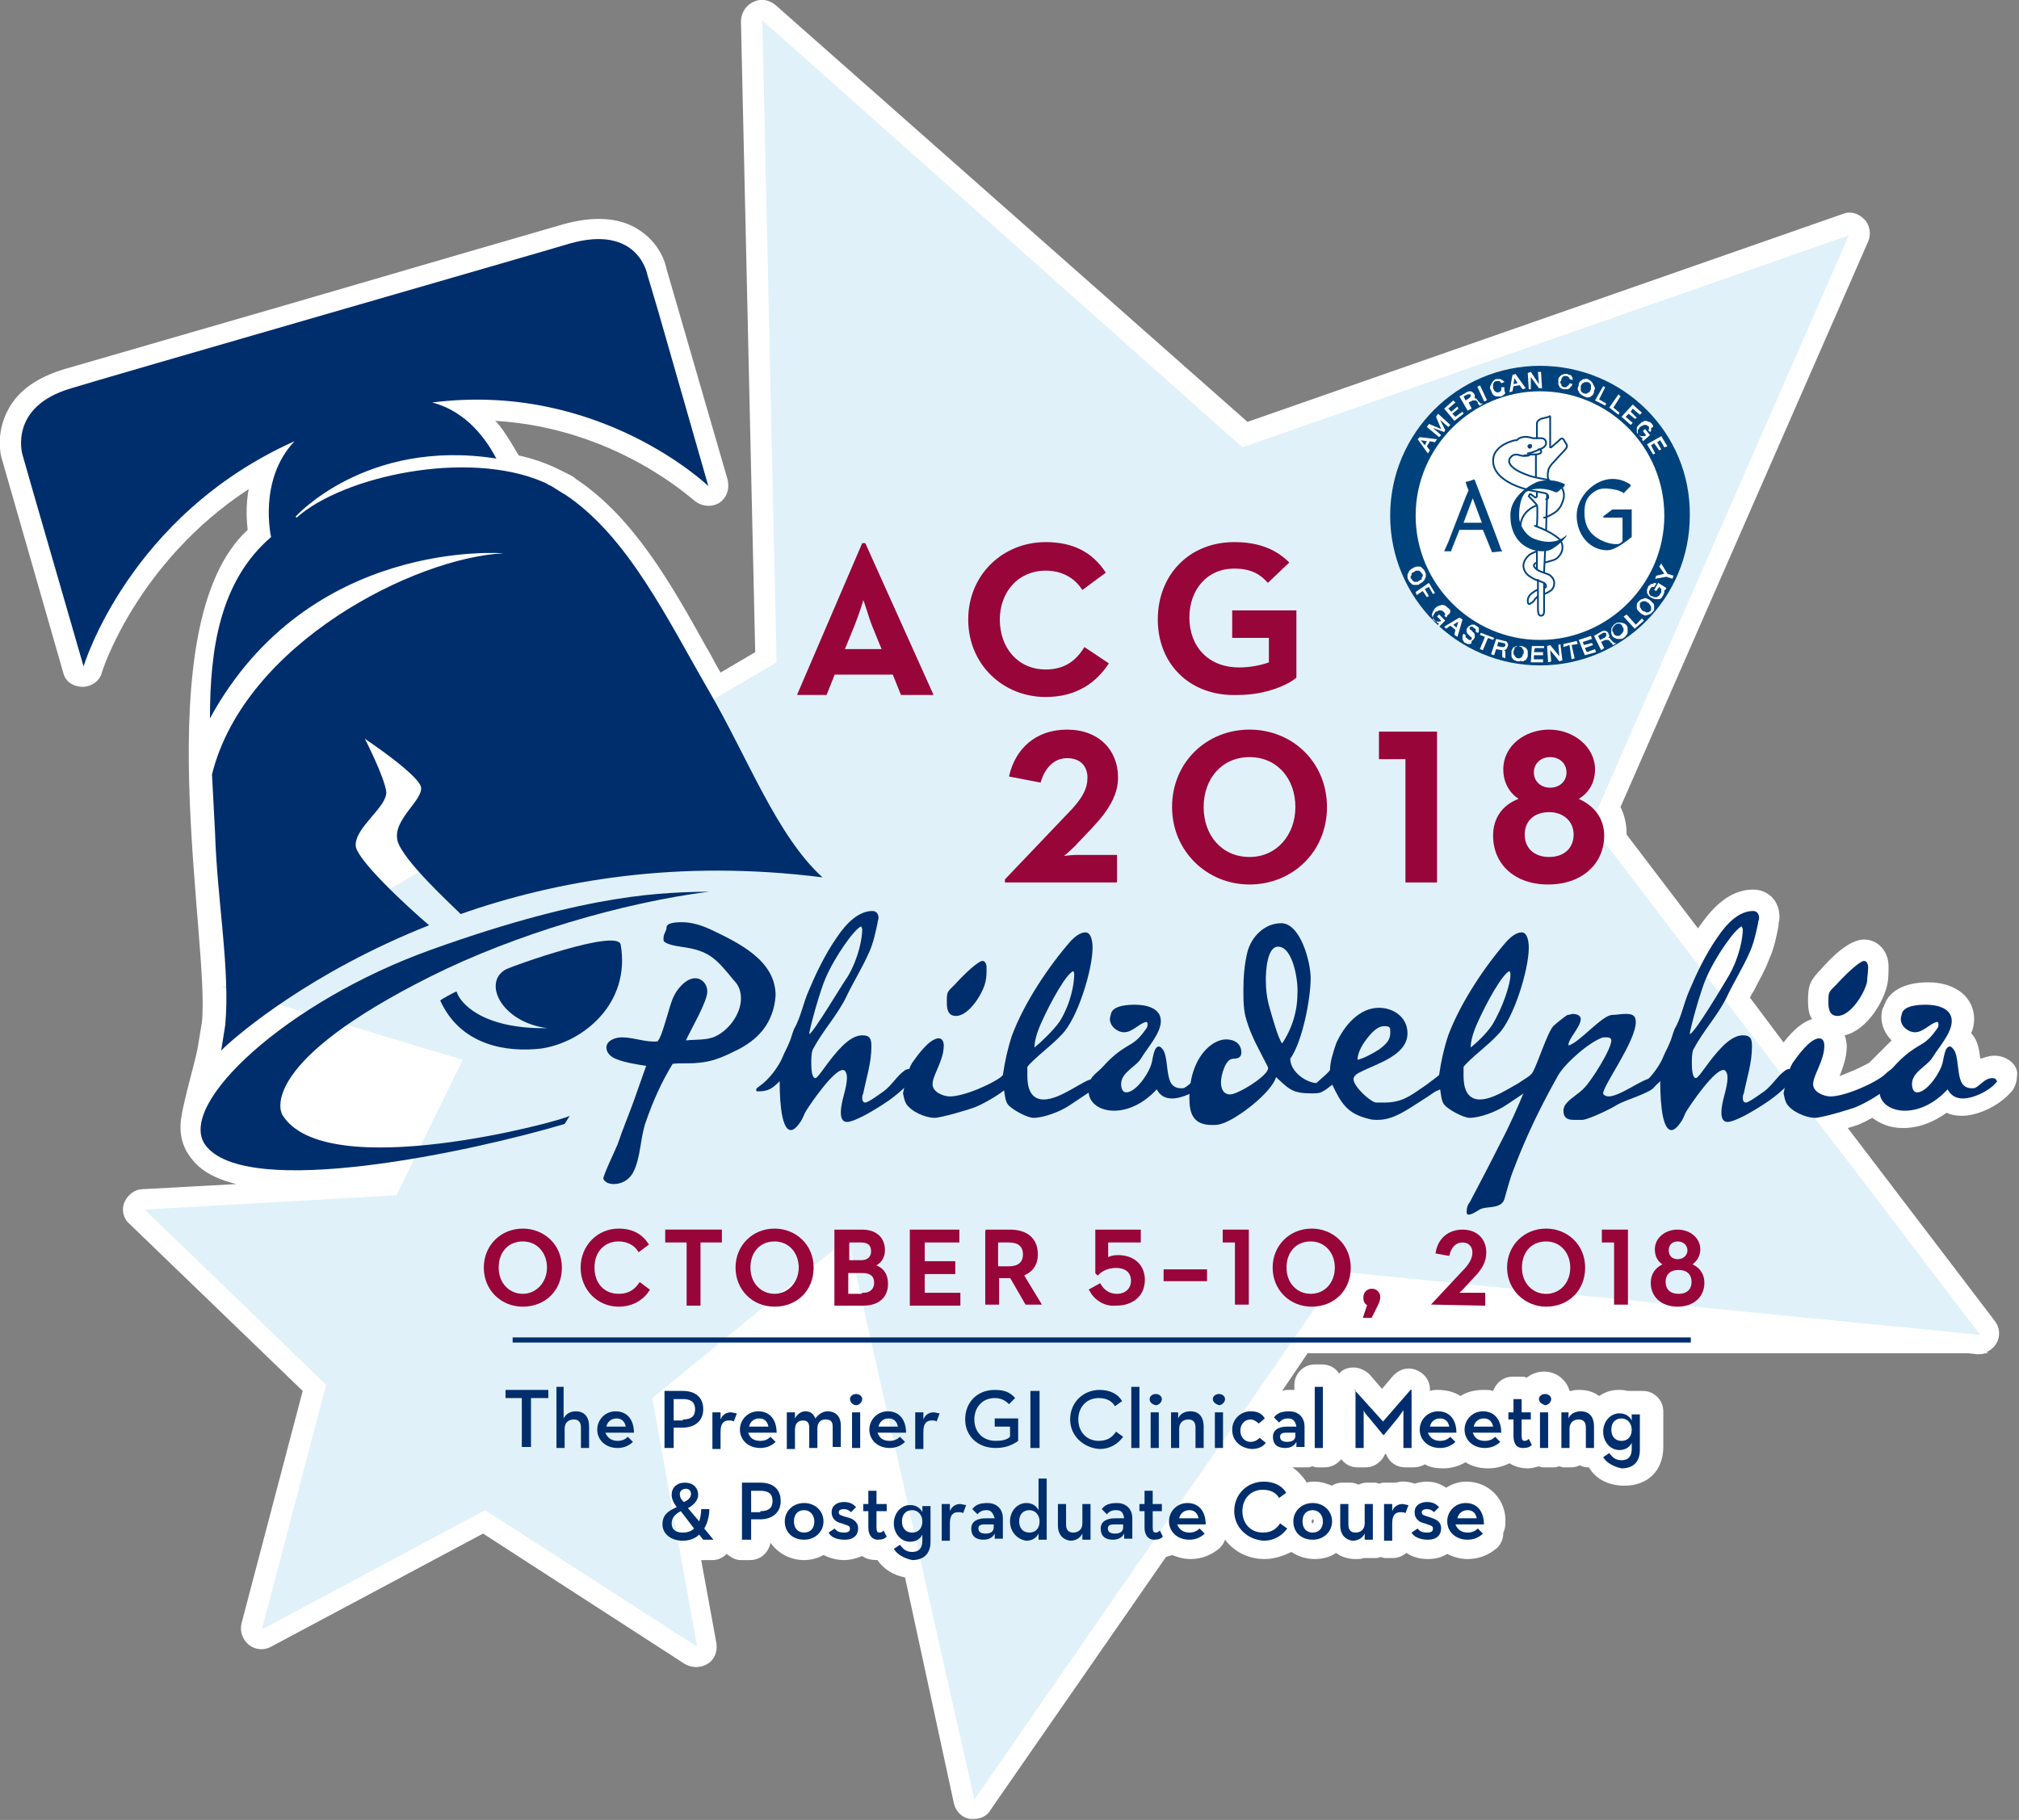<?xml version="1.0" encoding="UTF-8"?> <!-- Generator: Adobe Illustrator 22.0.1, SVG Export Plug-In . SVG Version: 6.00 Build 0) --> <svg xmlns="http://www.w3.org/2000/svg" xmlns:xlink="http://www.w3.org/1999/xlink" id="Layer_1" x="0px" y="0px" viewBox="0 0 198.1 178.6" style="enable-background:new 0 0 198.1 178.6;" xml:space="preserve"><rect x="0" y="0" width="198.1" height="178.6" fill="#808080" stroke="none"/> <style type="text/css"> .st0{fill:#FFFFFF;} .st1{fill:#E0F1F9;} .st2{fill:#002E6D;} .st3{fill:none;stroke:#002E6D;stroke-width:0.5;stroke-miterlimit:10;} .st4{fill:#980539;stroke:#980539;stroke-width:0.261;stroke-miterlimit:10;} .st5{fill:#980539;} .st6{fill:#00437C;} .st7{fill:none;stroke:#00437C;stroke-width:0.172;} .st8{fill:none;stroke:#00437C;stroke-width:0.172;stroke-linecap:round;stroke-linejoin:round;} .st9{fill:none;stroke:#00437C;stroke-width:0.172;stroke-miterlimit:1;} .st10{fill:#00437C;stroke:#00437C;stroke-width:5.119964e-02;} </style> <g> <path class="st0" d="M195.7,103.6c-0.6,0-1,0.2-1.4,0.3c-0.1-0.8-0.2-1.7-0.8-2.4c0,0-0.1-0.1-0.1-0.1c0.2-0.4,0.3-0.9,0.3-1.4 c0-2.1-1.8-3.6-4.5-3.6c-2.4,0-4,0.9-4.4,2.5c0,0,0-0.1,0-0.1c-0.1,0.2-0.2,0.5-0.2,1c0,0.9,0.4,1.7,1,2.3 c-0.4,0.4-0.8,0.8-1.3,1.3c-0.1,0.1-0.2,0.2-0.3,0.3c-0.2,0.2-0.4,0.4-0.6,0.6c-0.9,0.5-2.1,1-2.9,1.3c0.3-0.8,0.7-1.8,0.7-2.9 c0-0.4-0.1-0.8-0.2-1.1c2.2-0.5,3.9-3.4,4.2-5.1c0.1-0.5,0.1-1.1,0.1-1.7c0-1.4-1-2.6-2.4-2.6c-1.4,0-3.1,1.6-4.3,3c0,0,0,0,0,0 l-0.2,0.2c-0.9,1-1,1.5-1,2.9c0,0.7,0.1,1.3,0.4,1.7c-0.9,0.3-1.8,1-2.8,2.3l-3.3-4.4c0.1-0.2,0.2-0.4,0.4-0.7c0.5-1,1.1-2,1.5-3.1 c0.5-1.1,0.7-2.2,0.9-3.2c0,0,0-0.1,0-0.1c0-0.2,0.1-0.5,0.1-0.8c0-1.6-1.1-2.7-2.6-2.7c-1.8,0-3.5,1.1-5.1,3.4 c-0.1,0.1-0.2,0.3-0.3,0.4l-7-9.2c0,0,0,0,0-0.1c0-0.9-0.2-1.8-0.6-2.6l24.3-55.5c0.3-0.7,0.2-1.6-0.4-2.2s-1.4-0.8-2.1-0.5 l-58.4,20.4L76.1,0.5c-0.6-0.5-1.4-0.7-2.2-0.3c-0.7,0.3-1.2,1.1-1.2,1.9l1.4,61.9l-3.4,2c-0.5-0.8-0.9-1.7-1.4-2.5 c-3.5-6.3-7.2-12.8-12.8-16.5c-0.1-0.1-0.2-0.2-0.4-0.3c-0.1,0-0.1-0.1-0.2-0.1c-0.1,0-0.1-0.1-0.2-0.1c-0.2-0.1-0.4-0.2-0.6-0.3 c-2.1-1.1-4.2-1.5-4.2-1.5L50,43.2c-0.4-0.6-0.8-1.3-1.4-1.9C60.5,42,68,49.1,68.1,49.1c0.7,0.6,1.6,0.7,2.4,0.3 c0.8-0.5,1.1-1.4,0.9-2.3l-6-20.7c-0.1-0.6-0.7-2.6-2.8-3.9c-1.9-1.2-4.4-1.3-7.3-0.5c-1.4,0.4-14.5,4.2-26.8,7.8L6.4,36.2 c-2.7,0.8-4.6,2.1-5.6,4c-1.3,2.4-0.7,4.7-0.6,4.9l6,20.9c0.2,0.9,1,1.4,1.9,1.4c0,0,0,0,0,0c0.9,0,1.7-0.6,1.9-1.4 c0-0.1,3.4-10.8,14.4-18c-0.3,1.6-0.2,3.1-0.1,4c-10.2,9.4-3.6,40.8-4.5,48.4l-0.4,2.4c-0.1,0.8-1.4,5.3-1.6,6.8 c-0.3,1.7,0.2,3,0.7,3.7c0.5,0.7,1.4,2.1,4.7,2.9l-9.2,0.5c-0.8,0-1.5,0.6-1.8,1.3c-0.3,0.7-0.1,1.6,0.5,2.1l17,16.4l-6,22.8 c-0.2,0.8,0.1,1.6,0.7,2.1c0.6,0.5,1.5,0.6,2.2,0.2l20.8-11.1l19.8,12.8c0.7,0.4,1.5,0.4,2.2,0c0.7-0.4,1-1.2,0.9-2l-1.5-8.2 c0,0,0.1,0,0.1,0h1c0.5,0,1-0.2,1.4-0.6c0.4,0.3,0.8,0.6,1.4,0.6h0.9c1,0,1.8-0.7,2-1.7c0.7,1,1.9,1.7,3.3,1.7 c0.7,0,1.4-0.2,1.9-0.5c0.6,0.3,1.3,0.5,2,0.5c0.7,0,1.3-0.2,1.8-0.4c0.4,0.3,0.9,0.4,1.5,0.4c0.6,0.9,1.6,1.5,2.7,1.7l4.8,22.2 c0.2,0.8,0.8,1.4,1.6,1.5c0.1,0,0.3,0,0.4,0c0.6,0,1.3-0.3,1.6-0.9l17.2-24.8c0.2-0.1,0.4-0.1,0.6-0.2c0.5,0.2,1.1,0.4,1.8,0.4 c1.1,0,2.1-0.4,2.9-1.1c0.2-0.2,0.4-0.5,0.5-0.8c0.9,1.2,2.3,1.9,3.9,1.9c0.9,0,1.8-0.3,2.6-0.7c0.6,0.4,1.4,0.7,2.3,0.7 c0.8,0,1.5-0.2,2.1-0.6c0.5,0.4,1.2,0.6,1.9,0.6c0.3,0,0.6,0,0.8-0.1c0.1,0,0.2,0,0.3,0h0.8c0.2,0,0.4,0,0.5-0.1 c0.2,0,0.3,0.1,0.5,0.1h0.8c0.5,0,0.9-0.2,1.3-0.5c0.6,0.4,1.3,0.6,2.1,0.6c0.8,0,1.4-0.2,1.9-0.5c0.6,0.3,1.3,0.5,2,0.5 c1.1,0,2.1-0.4,2.9-1.1c0.4-0.4,0.6-0.9,0.6-1.5c0.1-0.2,0.2-0.5,0.2-0.8c0.1-1.2-0.3-2.3-1.1-3.1c-0.7-0.7-1.7-1.1-2.7-1.1 c-0.7,0-1.4,0.2-2,0.6c-0.6-0.4-1.2-0.6-1.9-0.6c-0.4,0-0.9,0.1-1.2,0.2c-0.6-0.2-1.2-0.3-1.8-0.1c-0.1,0-0.2,0-0.3,0h-0.8 c-0.2,0-0.4,0-0.5,0.1c-0.2,0-0.3-0.1-0.5-0.1h-0.8c-0.3,0-0.6,0.1-0.8,0.2c-0.2-0.1-0.5-0.2-0.8-0.2h-0.8c-0.4,0-0.7,0.1-1,0.3 c-0.5-0.2-1.1-0.4-1.7-0.4c-0.3,0-0.5,0-0.8,0.1c0-0.1-0.1-0.1-0.1-0.2c-0.3-0.4-0.7-0.9-1.3-1.3c0.1,0,0.2,0,0.3,0 c0.1,0,0.2,0,0.3,0h0.8c0.2,0,0.4,0,0.5-0.1c0.2,0,0.3,0.1,0.5,0.1h0.8c0.6,0,1.2-0.3,1.6-0.8c0.4,0.5,0.9,0.8,1.6,0.8h0.8 c0.9,0,1.6-0.6,1.9-1.3c0,0,0,0,0.1,0c0.3,0.8,1,1.3,1.9,1.3h0.8c0.4,0,0.8-0.1,1.1-0.3c0.5,0.3,1.1,0.4,1.8,0.4 c0.8,0,1.5-0.2,2.2-0.6c0.6,0.4,1.4,0.6,2.2,0.6c0.8,0,1.5-0.2,2.1-0.5c0.5,0.3,1.1,0.5,1.8,0.5c0.4,0,0.7-0.1,1.1-0.2 c0.2,0.1,0.4,0.1,0.6,0.1h0.8c0.2,0,0.4,0,0.5-0.1c0.2,0,0.4,0.1,0.5,0.1h0.8c0.3,0,0.6-0.1,0.8-0.2c0.2,0.1,0.5,0.2,0.8,0.2h0.1 c0.7,1.2,2,1.8,3.5,1.8c2.3,0,3.8-1.5,3.8-3.8v-3.5c0-1.1-0.9-2-2-2H160c-0.1,0-0.2,0-0.3,0c-0.3-0.1-0.6-0.1-0.9-0.1 c-0.7,0-1.3,0.2-1.9,0.6c-0.5-0.4-1.2-0.6-1.9-0.6c-0.3,0-0.6,0-0.8,0.1c-0.1,0-0.1,0-0.2,0c-0.3-1.1-1.3-1.9-2.5-1.9 c-0.6,0-1.2,0.2-1.7,0.6c-0.2-0.1-0.4-0.1-0.6-0.1h-0.8c-0.9,0-1.6,0.6-1.9,1.4c-0.3-0.1-0.6-0.1-1-0.1c-0.8,0-1.6,0.2-2.2,0.6 c-0.6-0.4-1.4-0.6-2.2-0.6c-0.3,0-0.5,0-0.8,0.1v-0.2c0-1.1-1-2-2.1-2c-0.6,0-1.1,0.3-1.5,0.7l-1.1,1.3l-1.2-1.4 c-0.4-0.4-1-0.7-1.6-0.7c-0.6,0-1.1,0.2-1.4,0.6c-0.4-0.6-1-0.9-1.7-0.9H129c-1.1,0-2,0.9-2,2v0.5c-0.2,0-0.3,0-0.5,0 c-0.2,0-0.5,0-0.7,0.1l2.5-3.7h64.8l0.9,0.1c0.3,0,0.5,0,0.8-0.1h0.3l-0.2-0.1c0.4-0.2,0.8-0.5,1-0.9c0.4-0.7,0.3-1.6-0.2-2.2 l-14.4-18.9c0.7-0.2,1.3-0.4,1.4-0.5c0,0,0,0,0,0c0.3-0.1,0.6-0.3,1-0.5c0.8,0.6,1.8,1,3,1c1.5,0,2.9-0.5,4.3-1.5 c0.4,0.2,0.9,0.3,1.5,0.3c1.6,0,3.6-1,4.7-2.2c0,0,0.1-0.1,0.1-0.1c0.2-0.2,0.6-0.8,0.6-1.6C198.1,104.6,197,103.6,195.7,103.6z M128.8,149.1c0.1,0,0.1,0.1,0.1,0.2c0,0.1-0.1,0.2-0.1,0.2c-0.1,0-0.1-0.1-0.1-0.2C128.7,149.3,128.7,149.2,128.8,149.1z M124,148.4C124,148.4,124,148.4,124,148.4C124,148.3,124,148.3,124,148.4c0-0.1,0-0.1,0-0.1C124,148.3,124,148.3,124,148.4 C124,148.3,124,148.3,124,148.4z"></path> <g> <g> <polygon class="st1" points="156.1,80.9 181.4,23.1 121.9,43.9 74.8,2 76.2,65 21.8,96.9 45.4,104 38.9,117.3 14.2,118.7 32,135.9 25.7,159.9 47.6,148.2 68.4,161.6 64,137.2 83.2,121.5 95.6,176.6 131.5,124.8 194.3,131 "></polygon> </g> <g> <path class="st2" d="M43.2,98.2c0-0.1,1.5-0.9,1.6-0.9c0.3,1.1,2.5,3.7,8.9,3.6c-4.6-0.6-6.4-4.6-4-5.8c0.6-0.3,10.9-4,11.2-2.4 c1,5.8-3.7,9.6-7.8,10.2C49.7,103.3,45.2,102.6,43.2,98.2"></path> <g> <path class="st2" d="M72,103.2c-1.2,0.6-2.2,1-3.5,1.1c-0.8,0.1-1.7,0-2.5,0.1c-1.1,1.8-1.9,3.6-2.6,5.6 c-0.6,1.6-0.5,3.6-1.3,5.1c-0.4,0.7-1.1,1.1-1.9,1.1c-0.3,0-0.8-0.1-1-0.5c-0.1-0.2,1.2-2.9,1.4-3.4c0.5-1.5,1.1-2.9,1.6-4.3 c0.4-1.1,0.8-2.3,1.2-3.4c-0.6-0.1-2.1-0.3-3-0.7c-0.5-0.2-0.9-0.6-0.9-1.1c0-0.7,0.9-1,1.5-1c1.2,0,2.3,0.5,3.5,0.4 c0.5-0.4,1.2-3.7,1.6-4.4c0.3-0.7,1.2-1.8,2.1-1.8c0.7,0,1.2,0.6,1.2,1.3c0,1-1.6,3.7-2.1,4.8c0.9-0.1,2.1,0,2.9-0.4 c1.3-0.6,2.5-2.2,2.5-3.7c0-0.7-0.2-1.3-0.7-1.8c-1.5-1.8-2.2-2.8-4.6-3.2c-0.6-0.1-1.6-0.2-2.1-0.5c-0.2-0.1-0.2-0.2-0.2-0.4 c0-0.5,0.3-0.7,0.3-1.1c0-0.5,1.2-0.5,1.5-0.5c1,0,1.9,0.3,2.8,0.7c2.7,1.3,6.4,3,6.4,6.5C75.9,100.4,74.4,102.1,72,103.2"></path> <path class="st2" d="M96.7,96.3c-0.2,1.1-1.6,3.4-2.9,3.4c-0.8,0-0.9-0.7-0.9-1.3c0-1.1,0-1,0.8-1.8c1-1.1,2.3-2.3,2.7-2.3 c0.3,0,0.4,0.4,0.4,0.6C96.8,95.4,96.8,95.9,96.7,96.3 M99.1,106.5c-0.9,0.9-2.6,1.8-3.3,2.1c-0.7,0.3-3.5,1.1-4.1,1.1 c-0.9,0-2.3-0.6-2.8-1.4c-0.2-0.4-0.2-0.6-0.3-1c0.2-0.9,0.4-2.2,0.9-3c0.5-0.7,1.7-2.4,2.6-2.4c0.4,0,0.5,0.4,0.5,0.7 c0,1.5-1.1,2.9-1.1,3.8c0,0.8,1.1,1.2,1.7,1.2c1.4,0,4.4-1.3,5.4-2.2c0.2-0.2,0.4-0.4,0.6-0.4c0.2,0,0.3,0.1,0.3,0.3 C99.6,105.8,99.4,106.1,99.1,106.5"></path> <path class="st2" d="M105.3,95.3c-0.7,0.3-2.2,3-3.1,5c-0.5,1.1-0.7,1.9-0.7,2.5c0.5-0.4,1.9-1.7,2.5-2.6 c1.1-1.8,1.4-3.7,1.4-4.6C105.4,95.6,105.4,95.4,105.3,95.3 M107.6,106.7c0,0-2.4,1.6-2.7,1.8c-0.9,0.6-2.5,1.2-3.5,1.2 c-0.6,0-2.1-0.8-2.5-1.3c-0.3-0.4-0.3-1-0.4-1.5c-0.3,0.2-0.8,0.3-1.2,0.3c-0.1,0-0.4,0-0.4-0.2c0-0.3,1.3-1.2,1.5-1.5 c0.2-1.4,0.5-2.7,0.9-3.9c1.2-3.2,3.6-6.8,5.8-9.3c0.4-0.4,0.9-0.8,1.4-0.8c0.6,0,0.7,1,0.7,1.5c0,2.2-1.5,7-3,8.5 c-1,1.1-2.8,2.4-3.4,3.2c0,0.3,0,0.6,0,0.9c0,1.1,0.3,2.3,1.6,2.3c1.7,0,4-2,4.8-2c0.2,0,0.4,0,0.4,0.3 C107.9,106.3,107.7,106.6,107.6,106.7"></path> <path class="st2" d="M118.2,106.3c-0.7,0.8-2.2,1.5-3.2,1.5c-0.7,0-1.2-0.3-1.5-0.9c-1.1,1.2-2.6,2.1-4.2,2.1 c-1.2,0-2.5-0.6-2.5-2c0-1.3,0.6-1.5,1.3-2.2c1-1.1,1.6-1.6,2.8-2.3c0.7-0.4,1.1-0.9,1.6-1.6c0.1-0.1,0.2-0.7-0.1-0.6 c-0.7,0.2-1.3,1-2.1,1c-0.7,0-1.4-0.6-1.4-1.3c0-0.2,0.1-0.4,0.1-0.5c0.2-0.9,1.9-0.9,2.4-0.9c1,0,2.5,0.3,2.5,1.6 c0,1.2-1.3,2.6-1.9,3.6c-0.5,0.9-2,1.4-2,2.6c0,0.3,0.1,0.8,0.5,0.8c1,0,2.3-2,2.5-2.9c0.1-0.3,0.2-1.6,0.7-1.6 c0.2,0,0.3,0.2,0.4,0.3c0.5,0.7,0.3,2.4,0.8,3.3c0.2,0.3,0.5,0.5,1,0.5c0.1,0,0.3,0,0.4-0.1c0.5-0.3,0.9-0.9,1.6-0.9 c0.2,0,0.4,0.1,0.4,0.3C118.4,106,118.3,106.2,118.2,106.3"></path> <path class="st2" d="M125.4,92.9c-1.1,0-1.2,2.5-1.2,3.2c0,1,0.1,1.9,0.4,2.9c0.2,0.7,0.8,2.9,1.2,3.4c1-1.5,1.5-3.2,1.5-4.9 C127.4,96.4,126.9,92.9,125.4,92.9 M129.8,107.1c-0.3,0.2-0.7,0.2-1.1,0.2c-1.9,0-2.2-0.4-3.5-1.6c-0.4,1.5-3.9,4.2-5.4,4.6 c-0.3,0.1-0.6,0.1-0.9,0.1c-1.8,0-2.2-1.1-2.2-2.6c0-4,2.2-5.8,3.6-5.8c0.8,0,1.5,0.4,1.5,1.3c0,0.5-0.4,0.6-0.8,0.6 c-0.8,0-1.2,1.7-1.2,2.3c0,0.6,0.2,1.2,0.9,1.2c0.6,0,2.5-1.1,3.3-1.9c0.3-0.3,0.5-0.6,0.4-0.8c-0.8-1.6-1.6-2.9-2.1-4.6 c-0.3-0.9-0.3-2-0.3-3c0-1.2,0.1-2.5,0.4-3.7c0.4-1.5,1.7-2.8,3.3-2.8c1.9,0,2.9,3.8,2.9,5.4c0,2-0.8,6.2-2,7.9 c0,1.3,1.6,2.4,2.7,2.4c0.7,0,1.1-0.7,1.6-0.7c0.2,0,0.3,0.2,0.3,0.3C131.2,106.1,130.2,106.9,129.8,107.1"></path> <path class="st2" d="M135.8,100.7c-0.5,0-1,0.4-1.5,1c-0.5,0.6-1.1,1.5-1.1,2.3c0.5-0.1,1.3-0.5,2.1-1c0.8-0.6,1.2-1,1.1-2 C136.4,100.7,136,100.7,135.8,100.7 M142.2,105.9c-0.6,0.8-2.1,1.7-2.7,2.1c-1.3,0.8-2.7,1.9-4.3,1.9c-0.3,0-0.6,0-0.9-0.1 c-2.1-0.5-2.7-1.5-3.6-3.4c-0.5,0.3-1,0.8-1.7,0.8c-0.1,0-0.4-0.1-0.4-0.2c0-0.4,1.6-1.5,1.9-2c0-0.8,0.3-1.7,0.6-2.6 c0.8-1.8,2.3-3.5,4.2-3.5c1.4,0,2.8,0.9,2.8,2.5c0,2.2-3.1,3-4.6,3.8c-0.5,0.2-0.7,0.5-0.7,0.7c0,0.7,1.6,2.2,2.2,2.3 c0.3,0,0.5,0,0.8,0c1.7,0,2.5-0.6,3.8-1.5c0.2-0.1,1.2-0.9,1.9-1.4c0.3-0.2,0.5-0.4,0.5-0.4c0.2,0,0.3,0.1,0.3,0.3 C142.5,105.4,142.4,105.7,142.2,105.9"></path> <path class="st2" d="M148.1,95.3c-0.7,0.3-2.2,3-3.1,5c-0.5,1.1-0.7,1.9-0.7,2.5c0.5-0.4,1.5-1.3,2.1-2.2 c1.1-1.8,1.8-4.1,1.8-4.9C148.2,95.6,148.2,95.4,148.1,95.3 M150.4,106.7c0,0-2.4,1.6-2.7,1.8c-0.9,0.6-2.5,1.2-3.5,1.2 c-0.6,0-2.1-0.8-2.5-1.3c-0.3-0.4-0.3-1-0.4-1.5c-0.3,0.2-0.8,0.3-1.2,0.3c-0.1,0-0.4,0-0.4-0.2c0-0.3,1.3-1.2,1.5-1.5 c0.2-1.4,0.5-2.7,0.9-3.9c1.2-3.2,3.6-6.8,5.8-9.3c0.4-0.4,0.9-0.8,1.4-0.8c0.6,0,0.7,1,0.7,1.5c0,2.2-1.5,7-3,8.5 c-1,1.1-2.8,2.4-3.4,3.2c0,0.3,0,0.6,0,0.9c0,1.1,0.3,2.3,1.6,2.3c1.7,0,4-2,4.8-2c0.2,0,0.4,0,0.4,0.3 C150.7,106.3,150.5,106.6,150.4,106.7"></path> <path class="st2" d="M162.3,106.7c-0.5,0.6-2.7,1.2-3.6,1.7c-0.6,0.4-2.7,1.4-3.4,1.5c-0.3,0-0.6,0-0.9,0c-0.6,0-1-0.2-1-0.9 c0-0.2,0.1-0.5,0.2-0.6c0.4-0.6,1.4-1.1,1.9-1.7c0.6-0.6,2.6-3.7,2.6-4.6c0-0.2-0.2-0.3-0.4-0.3c-0.1,0-0.3,0-0.4,0 c-1.3,0.4-3.7,2.5-4.4,3.7c-1.7,3-3.2,6.1-4.4,9.3c-0.4,1-0.6,1.9-0.9,2.9c-0.3,0.9-1.6,0.7-2.2,0.9c-0.3,0.1-0.9,0.6-1.3,0.6 c-0.2,0-0.2-0.2-0.2-0.3c0-0.3,0.1-0.7,0.3-0.9c1-1.9,2-3.8,3-5.8c0.9-1.7,1.7-3.5,2.4-5.2c-0.2,0.1-0.3,0.1-0.5,0.1 c-0.2,0-0.4,0-0.4-0.3c0-0.6,1.4-1,1.7-1.6c0.5-0.9,1.4-3.8,2-4.5c0.2-0.2,1.2-1,1.4-1.1c0.2,0,0.4-0.1,0.5-0.1 c0.3,0,0.8,0.1,0.8,0.5c0,0.8-1.3,2-1.2,2.6c1.1-0.3,3.3-3,4.3-3c0.4,0,0.8-0.1,1.3-0.1c0.6,0,1,0.1,1,0.8c0,1.9-3.2,6.2-3.2,7 c0,0.2,0.4,0.3,0.5,0.3c1.2,0,3.4-1.8,4.3-1.8c0.2,0,0.3,0.1,0.3,0.2C162.6,106.3,162.4,106.6,162.3,106.7"></path> <path class="st2" d="M183.2,96.3c-0.2,1.1-1.6,3.4-2.9,3.4c-0.8,0-0.9-0.7-0.9-1.3c0-1.1,0-1,0.8-1.8c1-1.1,2.3-2.3,2.7-2.3 c0.3,0,0.4,0.4,0.4,0.6C183.3,95.4,183.2,95.9,183.2,96.3 M185.5,106.5c-0.9,0.9-2.6,1.8-3.3,2.1c-0.7,0.3-3.5,1.1-4.1,1.1 c-0.9,0-2.3-0.6-2.8-1.4c-0.2-0.4-0.2-0.6-0.3-1c0.2-0.9,0.4-2.2,0.9-3c0.5-0.7,1.7-2.4,2.6-2.4c0.4,0,0.5,0.4,0.5,0.7 c0,1.5-1.1,2.9-1.1,3.8c0,0.8,1.1,1.2,1.7,1.2c1.4,0,4.4-1.3,5.4-2.2c0.2-0.2,0.4-0.4,0.6-0.4c0.2,0,0.3,0.1,0.3,0.3 C186,105.8,185.8,106.1,185.5,106.5"></path> <path class="st2" d="M195.8,106.3c-0.7,0.8-2.2,1.5-3.2,1.5c-0.7,0-1.2-0.3-1.5-0.9c-1.1,1.2-2.6,2.1-4.2,2.1 c-1.2,0-2.5-0.6-2.5-2c0-1.3,0.6-1.5,1.3-2.2c1-1.1,1.6-1.6,2.8-2.3c0.7-0.4,1.1-0.9,1.6-1.6c0.1-0.1,0.2-0.7-0.1-0.6 c-0.7,0.2-1.3,1-2.1,1c-0.7,0-1.4-0.6-1.4-1.3c0-0.2,0.1-0.4,0.1-0.5c0.2-0.9,1.9-0.9,2.4-0.9c1,0,2.5,0.3,2.5,1.6 c0,1.2-1.3,2.6-1.9,3.6c-0.6,0.9-2,1.4-2,2.6c0,0.3,0.1,0.8,0.5,0.8c1,0,2.3-2,2.5-2.9c0.1-0.3,0.2-1.6,0.7-1.6 c0.2,0,0.3,0.2,0.4,0.3c0.5,0.7,0.3,2.4,0.8,3.3c0.2,0.3,0.5,0.5,1,0.5c0.1,0,0.3,0,0.4-0.1c0.5-0.3,0.9-0.9,1.6-0.9 c0.2,0,0.4,0.1,0.4,0.3C196.1,106,195.9,106.2,195.8,106.3"></path> <path class="st2" d="M89.4,104.9c-0.2,0-0.5,0-0.7,0.2c-0.7,0.5-1.2,1.4-2,2c-0.3,0.2-1.5,1.1-1.8,1.1c-0.2,0-0.3-0.2-0.3-0.4 c0-0.2,0-0.3,0.1-0.5c0.3-1.5,0.8-3,0.8-4.6c0-0.7-0.1-1.1-0.9-1.1c-0.7,0-1.4,0.5-2,1.1c-1.3,1.3-2.3,3.1-2.6,3.1 c-0.4,0-0.4-1.2-0.4-1.5c0-0.4,0-1.1,0.2-1.4c0.9-1.7,2.3-3.2,3.2-5c0.7-1.5,1.6-2.9,2.3-4.5c0.4-0.9,0.6-1.9,0.8-2.8 c0-0.2,0.1-0.4,0.1-0.5c0-0.4-0.2-0.7-0.6-0.7c-1.3,0-2.5,1.1-3.5,2.6c-1.2,1.7-2.2,3.9-2.7,5.1c-0.6,1.3-0.8,2.7-1.5,3.9 c-0.2,0.5-0.3,1-0.5,1.4c-0.2,0.5-0.4,0.8-0.6,1.3c-0.4,1-1.4,2.3-2.3,2.9c-0.1,0.1-0.3,0.2-0.3,0.3c0,0.2,0,0.2,0.2,0.2 c1,0,1.4-0.3,2.1-1c0,0.8,0,4.8,1.1,4.8c0.4,0,0.8-0.6,1-0.9c0.2-0.3,0.3-0.7,0.5-1c0.5-0.8,2.7-4,3.6-4c0.3,0,0.4,0.5,0.4,0.7 c0,1.2-0.6,2.3-0.6,3.5c0,0.4,0.1,0.9,0.6,0.9c0.7,0,2.5-1,4.1-2.1c1.4-1,2.6-2.2,2.6-2.8C89.7,104.9,89.6,104.9,89.4,104.9z M79.4,101.5c0-0.5,1.1-4.4,1.6-5.5c0.9-2.1,2.8-4.8,3.5-5.1c0,0.1,0.1,0.2,0.1,0.3c0,0.8-0.3,2.7-1.4,4.6 C82.5,96.8,79.9,101.2,79.4,101.5z"></path> <path class="st2" d="M175.8,104.9c-0.2,0-0.5,0-0.7,0.2c-0.7,0.5-1.2,1.4-2,2c-0.3,0.2-1.5,1.1-1.8,1.1c-0.2,0-0.3-0.2-0.3-0.4 c0-0.2,0-0.3,0.1-0.5c0.3-1.5,0.8-3,0.8-4.6c0-0.7-0.1-1.1-0.9-1.1c-0.7,0-1.4,0.5-2,1.1c-1.3,1.3-2.3,3.1-2.6,3.1 c-0.4,0-0.4-1.2-0.4-1.5c0-0.4,0-1.1,0.2-1.4c0.9-1.7,2.3-3.2,3.2-5c0.7-1.5,1.6-2.9,2.3-4.5c0.4-0.9,0.6-1.9,0.8-2.8 c0-0.2,0.1-0.4,0.1-0.5c0-0.4-0.2-0.7-0.6-0.7c-1.3,0-2.5,1.1-3.5,2.6c-1.2,1.7-2.2,3.9-2.7,5.1c-0.6,1.3-0.8,2.7-1.5,3.9 c-0.2,0.5-0.3,1-0.5,1.4c-0.2,0.5-0.4,0.8-0.6,1.3c-0.4,1-1.4,2.3-2.3,2.9c-0.1,0.1-0.3,0.2-0.3,0.3c0,0.2,0,0.2,0.2,0.2 c1,0,1.4-0.3,2.1-1c0,0.8,0,4.8,1.1,4.8c0.4,0,0.8-0.6,1-0.9c0.2-0.3,0.3-0.7,0.5-1c0.5-0.8,2.7-4,3.6-4c0.3,0,0.4,0.5,0.4,0.7 c0,1.2-0.6,2.3-0.6,3.5c0,0.4,0.1,0.9,0.6,0.9c0.7,0,2.5-1,4.1-2.1c1.4-1,2.6-2.2,2.6-2.8C176.2,104.9,176,104.9,175.8,104.9z M165.8,101.5c0-0.5,1.1-4.4,1.6-5.5c0.9-2.1,2.8-4.8,3.5-5.1c0,0.1,0.1,0.2,0.1,0.3c0,0.8-0.3,2.7-1.4,4.6 C169,96.8,166.4,101.2,165.8,101.5z"></path> </g> <path class="st2" d="M55.9,109.5c-0.7,0.5-24,6.8-28.2-0.1c-0.3-0.5-2-5.3,14.6-13.6c8.2-4.1,18.7-7.2,27.3-8.3 c-4.2,0.1-11.4,0-27.3,5.7c-14.2,5.1-24.9,15.1-22.2,19.1c3.9,5.6,26.6,0.6,35.3-2L55.9,109.5z"></path> </g> <path class="st2" d="M69.5,67.7c-4-6.9-7.9-15.1-14.1-19.2c0.1,0.1-0.5-0.3-1.3-0.8c-0.3-0.1-0.5-0.3-0.8-0.4 c-7.4-3.2-19.6-0.6-24.2,3.5L29,50.7c0,0,6.9-7.7,19.7-5.7c-0.9-1.7-2.8-4.6-6.3-5.5c16.4-2.1,27.1,8.2,27.1,8.2l-4.9-17.1l0,0 l-1.1-3.7c0,0-0.9-4.9-7.6-3C53.3,24.7,9.5,37.3,7,38.1c-6.2,1.8-4.8,6.5-4.8,6.5l1,3.5l0,0l5,17.3c0,0,4.4-14.8,20.7-22.1 c-3.6,3.8-2.3,9.4-2.3,9.4c-5,4.3-6,10.9-6,17.8c9.7-17.8,28.8-16.2,28.8-16.2c-8.6,0.4-25.4,8.8-28.6,21.7 c0.1,1.9,0.2,3.8,0.3,5.7c0.2,6.6,1.5,13.5,1,18.9l-0.4,2.5c0,0,0.1-0.1,0.3-0.3c1.5-1.4,8.5-7.4,20.1-12c-2-1.7-7.1-6.4-7.2-7.8 c-0.1-1.8,3.1-3.8,3-5.3c-0.2-1.5-2.1-5.2-2.1-5.2s5.1,3.4,5.5,4.7c0.3,1.3-2.8,3.2-2.3,5.3c0.5,1.9,5.2,6.2,6.2,7.2 c9.4-3.3,21.3-5.4,35.5-3.6C76.2,82,73.4,74.4,69.5,67.7z"></path> <line class="st3" x1="50.3" y1="131.5" x2="165.9" y2="131.5"></line> <path class="st2" d="M54.1,47.8c0.2,0.1,0.4,0.2,0.6,0.4C54.5,48,54.3,47.9,54.1,47.8z"></path> <g> <path class="st2" d="M51.3,137.2h-1.7v-0.8h4.2v0.8h-1.7v4.8h-0.9V137.2z"></path> <path class="st2" d="M54.5,136.1h0.8v3.1c0.2-0.4,0.6-0.7,1.2-0.7c0.8,0,1.3,0.5,1.3,1.5v2.1H57v-2c0-0.5-0.2-0.8-0.7-0.8 c-0.5,0-0.9,0.3-0.9,0.9v1.9h-0.8V136.1z"></path> <path class="st2" d="M60.6,141.4c0.5,0,0.8-0.2,1-0.4l0.5,0.5c-0.3,0.3-0.8,0.6-1.5,0.6c-1.2,0-2-0.8-2-1.8c0-1,0.8-1.8,1.8-1.8 c1.2,0,1.8,0.9,1.8,2.1h-2.8C59.6,141.1,60,141.4,60.6,141.4z M61.4,140c-0.1-0.5-0.4-0.8-0.9-0.8c-0.5,0-0.9,0.3-1,0.8H61.4z"></path> <path class="st2" d="M65.2,136.5H67c1.2,0,2,0.6,2,1.8c0,1.2-0.9,1.8-2,1.8h-0.9v2h-0.9V136.5z M67,139.3c0.8,0,1.2-0.3,1.2-1 c0-0.7-0.4-1-1.2-1h-0.9v2.1H67z"></path> <path class="st2" d="M69.9,138.6h0.8l0,0.7c0.2-0.5,0.6-0.7,1-0.7c0.2,0,0.4,0.1,0.6,0.1l-0.3,0.8c-0.1-0.1-0.3-0.1-0.5-0.1 c-0.5,0-0.8,0.3-0.8,1.1v1.7h-0.8V138.6z"></path> <path class="st2" d="M74.6,141.4c0.5,0,0.8-0.2,1-0.4l0.5,0.5c-0.3,0.3-0.8,0.6-1.5,0.6c-1.2,0-2-0.8-2-1.8c0-1,0.8-1.8,1.8-1.8 c1.2,0,1.8,0.9,1.8,2.1h-2.8C73.6,141.1,73.9,141.4,74.6,141.4z M75.4,140c-0.1-0.5-0.4-0.8-0.9-0.8c-0.5,0-0.9,0.3-1,0.8H75.4z"></path> <path class="st2" d="M77.2,138.6H78l0,0.6c0.2-0.4,0.6-0.7,1-0.7c0.5,0,0.8,0.2,1,0.7c0.3-0.4,0.7-0.7,1.2-0.7 c0.8,0,1.3,0.5,1.3,1.4v2.1h-0.8v-2c0-0.5-0.2-0.7-0.7-0.7c-0.5,0-0.8,0.3-0.8,0.9v1.9h-0.8v-2c0-0.5-0.2-0.7-0.6-0.7 c-0.5,0-0.8,0.3-0.8,0.9v1.9h-0.8V138.6z"></path> <path class="st2" d="M83.4,137.3c0-0.3,0.3-0.5,0.6-0.5s0.6,0.2,0.6,0.5c0,0.3-0.3,0.6-0.6,0.6S83.4,137.6,83.4,137.3z M83.6,138.6h0.8v3.5h-0.8V138.6z"></path> <path class="st2" d="M87.3,141.4c0.5,0,0.8-0.2,1-0.4l0.5,0.5c-0.3,0.3-0.8,0.6-1.5,0.6c-1.2,0-2-0.8-2-1.8c0-1,0.8-1.8,1.8-1.8 c1.2,0,1.8,0.9,1.8,2.1h-2.8C86.3,141.1,86.6,141.4,87.3,141.4z M88.1,140c-0.1-0.5-0.4-0.8-0.9-0.8c-0.5,0-0.9,0.3-1,0.8H88.1z"></path> <path class="st2" d="M89.8,138.6h0.8l0,0.7c0.2-0.5,0.6-0.7,1-0.7c0.2,0,0.4,0.1,0.6,0.1l-0.3,0.8c-0.1-0.1-0.3-0.1-0.5-0.1 c-0.5,0-0.8,0.3-0.8,1.1v1.7h-0.8V138.6z"></path> <path class="st2" d="M94.7,139.3c0-1.7,1.2-2.9,2.9-2.9c0.9,0,1.5,0.2,2,0.8l-0.6,0.6c-0.3-0.3-0.7-0.6-1.4-0.6 c-1.2,0-2,0.9-2,2.1s0.8,2.1,2.1,2.1c0.6,0,1.1-0.1,1.4-0.4v-1h-1.5v-0.8h2.3v2.2c-0.4,0.3-1.1,0.7-2.2,0.7 C95.9,142.1,94.7,140.9,94.7,139.3z"></path> <path class="st2" d="M101.1,136.5h0.9v5.6h-0.9V136.5z"></path> <path class="st2" d="M105,139.3c0-1.7,1.3-2.9,2.9-2.9c1,0,1.8,0.4,2.2,1.1l-0.7,0.5c-0.3-0.5-0.8-0.8-1.6-0.8 c-1.2,0-2,0.9-2,2.1s0.8,2.1,2,2.1c0.8,0,1.3-0.3,1.7-0.9l0.7,0.5c-0.5,0.7-1.3,1.2-2.3,1.2C106.3,142.1,105,140.9,105,139.3z"></path> <path class="st2" d="M111,136.1h0.8v6H111V136.1z"></path> <path class="st2" d="M112.8,137.3c0-0.3,0.3-0.5,0.6-0.5c0.3,0,0.6,0.2,0.6,0.5c0,0.3-0.3,0.6-0.6,0.6 C113,137.8,112.8,137.6,112.8,137.3z M112.9,138.6h0.8v3.5h-0.8V138.6z"></path> <path class="st2" d="M114.8,138.6h0.8l0,0.6c0.2-0.5,0.7-0.7,1.2-0.7c0.8,0,1.3,0.5,1.3,1.5v2.1h-0.8v-2c0-0.5-0.2-0.8-0.7-0.8 c-0.5,0-0.9,0.3-0.9,0.9v1.9h-0.8V138.6z"></path> <path class="st2" d="M119,137.3c0-0.3,0.3-0.5,0.6-0.5c0.3,0,0.6,0.2,0.6,0.5c0,0.3-0.3,0.6-0.6,0.6 C119.3,137.8,119,137.6,119,137.3z M119.2,138.6h0.8v3.5h-0.8V138.6z"></path> <path class="st2" d="M120.9,140.3c0-1,0.8-1.8,1.8-1.8c0.7,0,1.1,0.2,1.4,0.7l-0.6,0.5c-0.2-0.2-0.5-0.4-0.8-0.4 c-0.6,0-1,0.5-1,1.1s0.4,1.1,1,1.1c0.4,0,0.7-0.2,0.9-0.4l0.6,0.5c-0.3,0.4-0.8,0.6-1.4,0.6C121.7,142.1,120.9,141.4,120.9,140.3 z"></path> <path class="st2" d="M126.4,139.2c-0.5,0-0.7,0.2-0.9,0.4l-0.5-0.5c0.3-0.4,0.7-0.6,1.5-0.6c0.8,0,1.5,0.5,1.5,1.5v2h-0.8l0-0.5 c-0.2,0.4-0.6,0.6-1.1,0.6c-0.7,0-1.2-0.3-1.2-1.1c0-0.7,0.6-1,1.4-1h0.9C127.1,139.4,126.8,139.2,126.4,139.2z M126.2,140.6 c-0.4,0-0.6,0.1-0.6,0.4c0,0.3,0.2,0.5,0.7,0.5c0.5,0,0.8-0.2,0.8-0.6v-0.3H126.2z"></path> <path class="st2" d="M129,136.1h0.8v6H129V136.1z"></path> <path class="st2" d="M132.9,136.4L132.9,136.4l2.8,3.1l2.7-3.1h0.1v5.7h-0.8v-2.9c0-0.3,0-0.8,0-0.8c0,0-0.3,0.4-0.5,0.7 l-1.4,1.7h-0.1l-1.4-1.7c-0.2-0.2-0.5-0.6-0.5-0.7c0,0,0,0.5,0,0.8v2.9h-0.8V136.4z"></path> <path class="st2" d="M141.3,141.4c0.5,0,0.8-0.2,1-0.4l0.5,0.5c-0.3,0.3-0.8,0.6-1.5,0.6c-1.2,0-2-0.8-2-1.8c0-1,0.8-1.8,1.8-1.8 c1.2,0,1.8,0.9,1.8,2.1h-2.8C140.3,141.1,140.7,141.4,141.3,141.4z M142.2,140c-0.1-0.5-0.4-0.8-0.9-0.8c-0.5,0-0.9,0.3-1,0.8 H142.2z"></path> <path class="st2" d="M145.7,141.4c0.5,0,0.8-0.2,1-0.4l0.5,0.5c-0.3,0.3-0.8,0.6-1.5,0.6c-1.2,0-2-0.8-2-1.8c0-1,0.8-1.8,1.8-1.8 c1.2,0,1.8,0.9,1.8,2.1h-2.8C144.7,141.1,145,141.4,145.7,141.4z M146.5,140c-0.1-0.5-0.4-0.8-0.9-0.8c-0.5,0-0.9,0.3-1,0.8 H146.5z"></path> <path class="st2" d="M148.5,140.9v-1.6H148v-0.7h0.5v-1.3h0.8v1.3h0.9v0.7h-0.9v1.6c0,0.4,0.1,0.5,0.3,0.5c0.2,0,0.3-0.1,0.4-0.2 l0.3,0.6c-0.2,0.2-0.4,0.3-0.9,0.3C148.9,142.1,148.5,141.8,148.5,140.9z"></path> <path class="st2" d="M151,137.3c0-0.3,0.3-0.5,0.6-0.5c0.3,0,0.6,0.2,0.6,0.5c0,0.3-0.3,0.6-0.6,0.6 C151.3,137.8,151,137.6,151,137.3z M151.1,138.6h0.8v3.5h-0.8V138.6z"></path> <path class="st2" d="M153.1,138.6h0.8l0,0.6c0.2-0.5,0.7-0.7,1.2-0.7c0.8,0,1.3,0.5,1.3,1.5v2.1h-0.8v-2c0-0.5-0.2-0.8-0.7-0.8 c-0.5,0-0.9,0.3-0.9,0.9v1.9h-0.8V138.6z"></path> <path class="st2" d="M157.3,143l0.6-0.4c0.3,0.4,0.6,0.7,1.2,0.7c0.6,0,1-0.3,1-1.1v-0.6c-0.2,0.4-0.6,0.7-1.2,0.7 c-0.9,0-1.6-0.8-1.6-1.8c0-1,0.7-1.8,1.6-1.8c0.6,0,1,0.3,1.2,0.7l0-0.6h0.8v3.5c0,1.3-0.8,1.8-1.8,1.8 C158.2,143.9,157.6,143.5,157.3,143z M160.1,140.3c0-0.6-0.4-1.1-1-1.1c-0.6,0-1,0.4-1,1.1c0,0.7,0.4,1.1,1,1.1 C159.7,141.4,160.1,141,160.1,140.3z"></path> <path class="st2" d="M68.6,149.3c0.1-0.3,0.2-0.7,0.2-1.2h0.8c0,0.7-0.2,1.4-0.5,1.9l0.9,1.1h-1l-0.4-0.5c-0.4,0.4-1,0.6-1.6,0.6 c-1.2,0-2-0.7-2-1.6c0-0.9,0.5-1.3,1.4-1.7c-0.3-0.4-0.5-0.8-0.5-1.2c0-0.7,0.5-1.2,1.3-1.2c0.8,0,1.3,0.5,1.3,1.2 c0,0.5-0.4,1-1,1.3L68.6,149.3z M66.8,148.3c-0.6,0.3-0.9,0.7-0.9,1.2c0,0.6,0.4,0.9,1.1,0.9c0.4,0,0.8-0.1,1.1-0.4L66.8,148.3z M67.8,146.6c0-0.3-0.2-0.5-0.5-0.5c-0.3,0-0.6,0.2-0.6,0.5c0,0.3,0.1,0.5,0.3,0.7l0.1,0.1C67.6,147.2,67.8,146.9,67.8,146.6z"></path> <path class="st2" d="M72.8,145.5h1.8c1.2,0,2,0.6,2,1.8c0,1.2-0.9,1.8-2,1.8h-0.9v2h-0.9V145.5z M74.6,148.3c0.8,0,1.2-0.3,1.2-1 c0-0.7-0.4-1-1.2-1h-0.9v2.1H74.6z"></path> <path class="st2" d="M77,149.3c0-1,0.8-1.8,1.9-1.8c1.1,0,1.9,0.8,1.9,1.8c0,1-0.8,1.8-1.9,1.8C77.8,151.1,77,150.4,77,149.3z M79.9,149.3c0-0.6-0.4-1.1-1-1.1s-1,0.4-1,1.1s0.4,1.1,1,1.1S79.9,150,79.9,149.3z"></path> <path class="st2" d="M81.3,150.4l0.6-0.4c0.2,0.3,0.5,0.4,0.9,0.4c0.4,0,0.6-0.1,0.6-0.4c0-0.3-0.3-0.3-0.8-0.5 c-0.5-0.1-1-0.4-1-1.1c0-0.7,0.6-1,1.2-1c0.6,0,0.9,0.2,1.2,0.5l-0.5,0.5c-0.2-0.2-0.4-0.3-0.7-0.3c-0.3,0-0.5,0.1-0.5,0.3 c0,0.3,0.2,0.3,0.8,0.5c0.5,0.1,1.1,0.4,1.1,1.1c0,0.6-0.4,1.1-1.3,1.1C82,151.1,81.5,150.8,81.3,150.4z"></path> <path class="st2" d="M85.2,149.9v-1.6h-0.5v-0.7h0.5v-1.3H86v1.3H87v0.7H86v1.6c0,0.4,0.1,0.5,0.3,0.5c0.2,0,0.3-0.1,0.4-0.2 l0.3,0.6c-0.2,0.2-0.4,0.3-0.9,0.3C85.7,151.1,85.2,150.8,85.2,149.9z"></path> <path class="st2" d="M87.7,152l0.6-0.4c0.3,0.4,0.6,0.7,1.2,0.7c0.6,0,1-0.3,1-1.1v-0.6c-0.2,0.4-0.6,0.7-1.2,0.7 c-0.9,0-1.6-0.8-1.6-1.8c0-1,0.7-1.8,1.6-1.8c0.6,0,1,0.3,1.2,0.7l0-0.6h0.8v3.5c0,1.3-0.8,1.8-1.8,1.8 C88.6,152.9,88,152.5,87.7,152z M90.5,149.3c0-0.6-0.4-1.1-1-1.1c-0.6,0-1,0.4-1,1.1c0,0.7,0.4,1.1,1,1.1 C90.1,150.4,90.5,150,90.5,149.3z"></path> <path class="st2" d="M92.4,147.6h0.8l0,0.7c0.2-0.5,0.6-0.7,1-0.7c0.2,0,0.4,0.1,0.6,0.1l-0.3,0.8c-0.1-0.1-0.3-0.1-0.5-0.1 c-0.5,0-0.8,0.3-0.8,1.1v1.7h-0.8V147.6z"></path> <path class="st2" d="M96.8,148.2c-0.5,0-0.7,0.2-0.9,0.4l-0.5-0.5c0.3-0.4,0.7-0.6,1.5-0.6c0.8,0,1.5,0.5,1.5,1.5v2h-0.8l0-0.5 c-0.2,0.4-0.6,0.6-1.1,0.6c-0.7,0-1.2-0.3-1.2-1.1c0-0.7,0.6-1,1.4-1h0.9C97.4,148.4,97.2,148.2,96.8,148.2z M96.6,149.6 c-0.4,0-0.6,0.1-0.6,0.4c0,0.3,0.2,0.5,0.7,0.5c0.5,0,0.8-0.2,0.8-0.6v-0.3H96.6z"></path> <path class="st2" d="M99.1,149.3c0-1,0.7-1.8,1.6-1.8c0.6,0,1,0.3,1.2,0.7v-3.1h0.8v6h-0.8l0-0.6c-0.2,0.4-0.6,0.7-1.2,0.7 C99.9,151.1,99.1,150.4,99.1,149.3z M102,149.3c0-0.6-0.4-1.1-1-1.1c-0.6,0-1,0.4-1,1.1c0,0.7,0.4,1.1,1,1.1 C101.6,150.4,102,150,102,149.3z"></path> <path class="st2" d="M103.8,149.7v-2.1h0.8v2c0,0.5,0.2,0.8,0.7,0.8c0.5,0,0.9-0.3,0.9-0.9v-1.9h0.8v3.5h-0.8l0-0.6 c-0.2,0.4-0.6,0.7-1.2,0.7C104.3,151.1,103.8,150.6,103.8,149.7z"></path> <path class="st2" d="M109.5,148.2c-0.5,0-0.7,0.2-0.9,0.4l-0.5-0.5c0.3-0.4,0.7-0.6,1.5-0.6c0.8,0,1.5,0.5,1.5,1.5v2h-0.8l0-0.5 c-0.2,0.4-0.6,0.6-1.1,0.6c-0.7,0-1.2-0.3-1.2-1.1c0-0.7,0.6-1,1.4-1h0.9C110.2,148.4,110,148.2,109.5,148.2z M109.3,149.6 c-0.4,0-0.6,0.1-0.6,0.4c0,0.3,0.2,0.5,0.7,0.5c0.5,0,0.8-0.2,0.8-0.6v-0.3H109.3z"></path> <path class="st2" d="M112.3,149.9v-1.6h-0.5v-0.7h0.5v-1.3h0.8v1.3h0.9v0.7h-0.9v1.6c0,0.4,0.1,0.5,0.3,0.5 c0.2,0,0.3-0.1,0.4-0.2l0.3,0.6c-0.2,0.2-0.4,0.3-0.9,0.3C112.8,151.1,112.3,150.8,112.3,149.9z"></path> <path class="st2" d="M116.7,150.4c0.5,0,0.8-0.2,1-0.4l0.5,0.5c-0.3,0.3-0.8,0.6-1.5,0.6c-1.2,0-2-0.8-2-1.8c0-1,0.8-1.8,1.8-1.8 c1.2,0,1.8,0.9,1.8,2.1h-2.8C115.7,150.1,116.1,150.4,116.7,150.4z M117.6,149c-0.1-0.5-0.4-0.8-0.9-0.8c-0.5,0-0.9,0.3-1,0.8 H117.6z"></path> <path class="st2" d="M121.1,148.3c0-1.7,1.3-2.9,2.9-2.9c1,0,1.8,0.4,2.2,1.1l-0.7,0.5c-0.3-0.5-0.8-0.8-1.6-0.8 c-1.2,0-2,0.9-2,2.1s0.8,2.1,2,2.1c0.8,0,1.3-0.3,1.7-0.9l0.7,0.5c-0.5,0.7-1.3,1.2-2.3,1.2C122.4,151.1,121.1,149.9,121.1,148.3 z"></path> <path class="st2" d="M126.9,149.3c0-1,0.8-1.8,1.9-1.8c1.1,0,1.9,0.8,1.9,1.8c0,1-0.8,1.8-1.9,1.8 C127.7,151.1,126.9,150.4,126.9,149.3z M129.8,149.3c0-0.6-0.4-1.1-1-1.1s-1,0.4-1,1.1s0.4,1.1,1,1.1S129.8,150,129.8,149.3z"></path> <path class="st2" d="M131.5,149.7v-2.1h0.8v2c0,0.5,0.2,0.8,0.7,0.8c0.5,0,0.9-0.3,0.9-0.9v-1.9h0.8v3.5h-0.8l0-0.6 c-0.2,0.4-0.6,0.7-1.2,0.7C132,151.1,131.5,150.6,131.5,149.7z"></path> <path class="st2" d="M135.8,147.6h0.8l0,0.7c0.2-0.5,0.6-0.7,1-0.7c0.2,0,0.4,0.1,0.6,0.1l-0.3,0.8c-0.1-0.1-0.3-0.1-0.5-0.1 c-0.5,0-0.8,0.3-0.8,1.1v1.7h-0.8V147.6z"></path> <path class="st2" d="M138.5,150.4l0.6-0.4c0.2,0.3,0.5,0.4,0.9,0.4c0.4,0,0.6-0.1,0.6-0.4c0-0.3-0.3-0.3-0.8-0.5 c-0.5-0.1-1-0.4-1-1.1c0-0.7,0.6-1,1.2-1c0.6,0,0.9,0.2,1.2,0.5l-0.5,0.5c-0.2-0.2-0.4-0.3-0.7-0.3c-0.3,0-0.5,0.1-0.5,0.3 c0,0.3,0.2,0.3,0.8,0.5s1.1,0.4,1.1,1.1c0,0.6-0.4,1.1-1.3,1.1C139.3,151.1,138.7,150.8,138.5,150.4z"></path> <path class="st2" d="M144,150.4c0.5,0,0.8-0.2,1-0.4l0.5,0.5c-0.3,0.3-0.8,0.6-1.5,0.6c-1.2,0-2-0.8-2-1.8c0-1,0.8-1.8,1.8-1.8 c1.2,0,1.8,0.9,1.8,2.1h-2.8C143,150.1,143.4,150.4,144,150.4z M144.9,149c-0.1-0.5-0.4-0.8-0.9-0.8c-0.5,0-0.9,0.3-1,0.8H144.9z "></path> </g> <g> <path class="st4" d="M47.6,124.4c0-2.1,1.6-3.7,3.7-3.7c2,0,3.7,1.5,3.7,3.7s-1.6,3.7-3.7,3.7C49.2,128.1,47.6,126.5,47.6,124.4z M53.8,124.4c0-1.5-1-2.7-2.5-2.7s-2.5,1.1-2.5,2.7s1.1,2.7,2.5,2.7S53.8,125.9,53.8,124.4z"></path> <path class="st4" d="M57.1,124.4c0-2.1,1.6-3.7,3.6-3.7c1.3,0,2.2,0.5,2.8,1.4l-0.8,0.6c-0.4-0.6-1.1-1-2-1 c-1.5,0-2.5,1.1-2.5,2.7s1,2.7,2.5,2.7c1,0,1.6-0.4,2.1-1.1l0.8,0.6c-0.6,0.9-1.6,1.5-2.9,1.5C58.7,128.1,57.1,126.5,57.1,124.4z "></path> <path class="st4" d="M67.5,121.8h-2.1v-1h5.3v1h-2.1v6.2h-1.1V121.8z"></path> <path class="st4" d="M72.3,124.4c0-2.1,1.6-3.7,3.7-3.7c2,0,3.7,1.5,3.7,3.7s-1.6,3.7-3.7,3.7C73.9,128.1,72.3,126.5,72.3,124.4z M78.5,124.4c0-1.5-1-2.7-2.5-2.7s-2.5,1.1-2.5,2.7s1.1,2.7,2.5,2.7S78.5,125.9,78.5,124.4z"></path> <path class="st4" d="M82.1,120.8h2.5c1.4,0,2.1,0.8,2.1,1.9c0,0.7-0.4,1.3-1.1,1.5c0.9,0.2,1.4,0.8,1.4,1.8c0,1.2-0.8,2-2.3,2 h-2.7V120.8z M84.5,123.8c0.7,0,1.1-0.4,1.1-1c0-0.6-0.3-1-1.1-1h-1.3v2H84.5z M84.7,127c0.8,0,1.2-0.5,1.2-1.1 c0-0.7-0.4-1.1-1.3-1.1h-1.5v2.3H84.7z"></path> <path class="st4" d="M89.5,120.8H94v1h-3.4v2.1h3v1h-3v2.1h3.5v1h-4.7V120.8z"></path> <path class="st4" d="M96.7,120.8h2.4c1.5,0,2.6,0.7,2.6,2.3c0,1.1-0.6,1.7-1.4,2l1.7,2.8h-1.3l-1.5-2.6h-1.3v2.6h-1.1V120.8z M99,124.4c0.9,0,1.5-0.4,1.5-1.3c0-0.9-0.6-1.3-1.5-1.3h-1.2v2.6H99z"></path> <path class="st4" d="M107,126.6l0.9-0.5c0.3,0.5,0.8,1,1.7,1c0.9,0,1.5-0.6,1.5-1.4c0-0.9-0.6-1.4-1.6-1.4 c-0.8,0-1.4,0.3-1.8,0.7l-0.1-0.1v-4.1h4.2v1h-3.2v1.8c0.3-0.2,0.6-0.3,1.1-0.3c1.5,0,2.5,0.9,2.5,2.3c0,1.5-1.1,2.4-2.7,2.4 C108.4,128.1,107.5,127.5,107,126.6z"></path> <path class="st4" d="M114.3,124.7h4v0.9h-4V124.7z"></path> <path class="st4" d="M121.3,121.8h-1.2v-1h2.3v7.1h-1.1V121.8z"></path> <path class="st4" d="M125,124.4c0-2.1,1.6-3.7,3.7-3.7c2,0,3.7,1.5,3.7,3.7s-1.6,3.7-3.7,3.7C126.6,128.1,125,126.5,125,124.4z M131.1,124.4c0-1.5-1-2.7-2.5-2.7c-1.5,0-2.5,1.1-2.5,2.7s1.1,2.7,2.5,2.7C130.1,127.1,131.1,125.9,131.1,124.4z"></path> <path class="st4" d="M134.3,128c-0.3-0.1-0.4-0.3-0.4-0.7c0-0.4,0.3-0.7,0.7-0.7c0.4,0,0.7,0.3,0.7,0.7c0,0.2-0.1,0.5-0.2,0.7 l-0.6,1.2h-0.6L134.3,128z"></path> <path class="st4" d="M140.7,127.9l2.9-3.1c0.7-0.7,1-1.3,1-1.9c0-0.6-0.4-1.1-1.1-1.1c-0.7,0-1.2,0.5-1.4,1.3l-1.1-0.2 c0.2-1.2,1.1-2.1,2.5-2.1c1.4,0,2.2,0.9,2.2,2.1c0,0.9-0.4,1.6-1.2,2.4l-1.2,1.3c-0.2,0.2-0.6,0.4-0.6,0.4s0.3,0,0.6,0h2.3v1 L140.7,127.9L140.7,127.9z"></path> <path class="st4" d="M148,124.4c0-2.1,1.6-3.7,3.7-3.7c2,0,3.7,1.5,3.7,3.7s-1.6,3.7-3.7,3.7C149.7,128.1,148,126.5,148,124.4z M154.2,124.4c0-1.5-1-2.7-2.5-2.7c-1.5,0-2.5,1.1-2.5,2.7s1.1,2.7,2.5,2.7C153.2,127.1,154.2,125.9,154.2,124.4z"></path> <path class="st4" d="M158.5,121.8h-1.2v-1h2.3v7.1h-1.1V121.8z"></path> <path class="st4" d="M162.1,125.9c0-0.9,0.5-1.5,1.3-1.8c-0.6-0.3-0.9-0.8-0.9-1.5c0-1,0.9-1.8,2.1-1.8c1.2,0,2.1,0.8,2.1,1.8 c0,0.7-0.4,1.2-0.9,1.5c0.8,0.3,1.3,0.9,1.3,1.8c0,1.3-1,2.2-2.5,2.2S162.1,127.2,162.1,125.9z M166.1,125.8 c0-0.8-0.5-1.3-1.4-1.3c-0.9,0-1.4,0.5-1.4,1.3c0,0.8,0.5,1.3,1.4,1.3C165.6,127.1,166.1,126.6,166.1,125.8z M165.7,122.7 c0-0.5-0.4-1-1.1-1c-0.6,0-1,0.4-1,1c0,0.6,0.4,1,1,1C165.3,123.7,165.7,123.2,165.7,122.7z"></path> </g> <g> <g> <path class="st5" d="M84.6,53.3h0.3l6.7,14.9h-3.2l-0.8-2h-5.7l-0.8,2h-2.9L84.6,53.3z M86.5,63.7l-0.9-2.2 c-0.4-1-0.8-2.5-0.9-2.6c0,0.1-0.5,1.6-0.9,2.6l-0.9,2.2H86.5z"></path> <path class="st5" d="M95,60.8c0-4.4,3.4-7.6,7.6-7.6c2.7,0,4.6,1,5.9,3l-2.3,1.7c-0.7-1.1-1.9-1.9-3.6-1.9 c-2.7,0-4.5,2.1-4.5,4.8c0,2.8,1.8,4.9,4.5,4.9c1.9,0,3-0.9,3.8-2.2l2.4,1.6c-1.3,2-3.3,3.3-6.2,3.3C98.4,68.4,95,65.2,95,60.8z "></path> <path class="st5" d="M113.6,60.8c0-4.4,3.1-7.6,7.5-7.6c2.4,0,4.1,0.7,5.4,2l-2.1,2c-0.7-0.8-1.6-1.4-3.3-1.4 c-2.7,0-4.4,2.1-4.4,4.8c0,2.8,1.8,4.9,4.9,4.9c1,0,2.1-0.2,2.9-0.5v-2.4h-3.6v-2.7h6.3v6.6c-0.8,0.7-3,1.7-5.7,1.7 C116.8,68.4,113.6,65.2,113.6,60.8z"></path> </g> <g> <path class="st5" d="M98.6,86.3l6.1-6.4c1.6-1.6,2-2.6,2-3.6c0-1-0.6-1.9-2-1.9c-1.3,0-2.2,1-2.6,2.4l-3.1-0.6 c0.6-2.7,2.6-4.6,5.7-4.6c3.1,0,5,2,5,4.7c0,1.6-0.8,3.1-2.5,4.9l-1.8,1.9c-0.4,0.4-1,0.9-1,0.9s0.7-0.1,1.2-0.1h4v2.7H98.6 V86.3z"></path> <path class="st5" d="M115,79.2c0-4.4,3.4-7.6,7.6-7.6s7.6,3.2,7.6,7.6c0,4.4-3.4,7.6-7.6,7.6S115,83.5,115,79.2z M127.1,79.2 c0-2.8-1.8-4.9-4.5-4.9s-4.5,2.1-4.5,4.9c0,2.8,1.8,4.9,4.5,4.9S127.1,81.9,127.1,79.2z"></path> <path class="st5" d="M137.9,74.5h-2.6v-2.7h5.7v14.8h-3.1V74.5z"></path> <path class="st5" d="M146.5,82c0-1.7,0.9-3,2.5-3.6c-0.9-0.6-1.5-1.6-1.5-2.9c0-2.3,2.1-3.9,4.5-3.9s4.5,1.7,4.5,3.9 c0,1.3-0.6,2.3-1.6,2.9c1.6,0.7,2.5,2,2.5,3.6c0,2.7-2.1,4.8-5.5,4.8C148.6,86.8,146.5,84.8,146.5,82z M154.4,81.9 c0-1.3-1-2.2-2.4-2.2c-1.5,0-2.4,0.9-2.4,2.2s0.9,2.2,2.4,2.2C153.5,84.1,154.4,83.2,154.4,81.9z M153.7,75.8 c0-0.9-0.7-1.5-1.6-1.5s-1.6,0.6-1.6,1.5c0,0.9,0.7,1.5,1.6,1.5S153.7,76.7,153.7,75.8z"></path> </g> </g> <circle class="st0" cx="151.1" cy="50.6" r="13"></circle> <g> <path class="st6" d="M145.4,51.3l-0.9-2.4l-0.9,2.4L145.4,51.3 M142.4,54.1l-0.7,0l0.4-0.9l1.7-4.4c0,0,0.3-0.7,0.3-0.7 c-0.1-0.1-0.3-0.8-0.3-0.8l0,0l0.4-0.1c0,0,0.3-0.1,0.3-0.1c0.1-0.1,0.2,0,0.2,0s2.5,6.5,2.5,6.6c0,0.1,0.2,0.4,0.2,0.4l-1,0.1 l-0.9-2.2l-2.3,0l-0.8,2L142.4,54.1z"></path> <path class="st6" d="M159.2,53.1c-0.1,0.1-0.2,0.3-0.6,0.3c-1,0-2.2-0.6-2.7-1.4c-0.4-0.6-0.5-1.4-0.4-2.3 c0.1-0.8,0.6-1.3,1.2-1.6c0.6-0.3,1.5-0.1,2,0c0.3,0.1,0.4,0.2,0.5,0.2c0.1,0.1,0.1,0.1,0.1,0.1c0.1,0,0.1-0.1,0.1-0.1l0.6-0.6 c0,0,0,0,0-0.1c0,0,0,0-0.1-0.1c-0.5-0.3-1-0.5-1.7-0.5c-1.7,0-3.5,1.7-3.5,3.6c0,1.9,1.3,3.4,3,3.4c0.6,0,1.4-0.5,2.4-1.3l0-2.5 c0,0,0-0.1,0-0.1c0,0,0-0.1,0-0.1c-0.1-0.1-0.1,0-0.1,0h-1.6c0,0,0,0-0.1,0c0,0-0.1,0-0.1,0l-0.8,0.6c0,0-0.1,0.1-0.1,0.1 c0,0.1,0.1,0.1,0.1,0.1h1.8l0,2L159.2,53.1"></path> <path class="st6" d="M153.5,47.5C153.5,47.5,153.6,47.5,153.5,47.5c0.1,0.1,0,0.1,0,0.2c-0.2,0.2-0.7,0.6-0.7,0.6s0,0-0.1,0 c0,0-0.1,0-0.1,0c-0.8-0.4-2.1-0.5-2.9,0c-0.7,0.7-0.7,2.4-0.6,2.8c0.1,0.5,0.6,1.5,1.5,1.8c1,0.4,2.2,0.4,3-0.3 c0,0,0.1-0.1,0.1-0.1c0,0,0,0.1,0,0.1c-0.3,0.5-1.3,1.3-1.7,1.4c-0.6,0.2-1.5,0.1-2.2-0.3c-1.1-0.6-1.6-1.8-1.6-3 c-0.1-1.6,1.3-2.8,2.6-3.4C151.7,47,152.7,47.1,153.5,47.5"></path> <path class="st7" d="M150.8,51.7c0,0,0.1-1.9,0-2.1c-0.1-0.2-0.6-0.7-0.7-0.8c0,0-0.1-0.1-0.1-0.1c0,0,0.1-0.2,0.1-0.2s0,0,0.1,0 c0,0,0.4,0.3,0.4,0.3c0.1,0.1,0.2-0.1,0.2-0.1l0-0.5"></path> <path class="st6" d="M163.3,50.6c0,6.7-5.5,12.2-12.2,12.2c-6.7,0-12.2-5.5-12.2-12.2c0-6.7,5.5-12.2,12.2-12.2 C157.9,38.4,163.3,43.9,163.3,50.6 M151.1,35.9c-8.1,0-14.7,6.6-14.7,14.7c0,8.1,6.6,14.7,14.7,14.7c8.1,0,14.7-6.6,14.7-14.7 C165.9,42.5,159.3,35.9,151.1,35.9"></path> <path class="st8" d="M150.8,57.9c0,0-0.4,0.2-0.7,0.5c-0.2,0.3-0.2,0.4-0.2,0.6c0,0.2,0.1,0.4,0.3,0.2c0.2-0.1,0.3-0.2,0.4-0.4 c0.1-0.1,0.3-0.3,0.3-0.3 M151.5,57.2l0,2.8c0,0,0,0.4-0.2,0.4c-0.2,0.1-0.3-0.1-0.3-0.1s-0.1-0.1-0.1-0.5c0-0.4,0-2.9,0-2.9 M150.8,54.1c0,0-0.6,0.2-0.8,0.4c-0.2,0.2-0.4,0.4-0.5,0.8c-0.1,0.4,0.1,0.9,0.5,1.2c0.3,0.2,0.6,0.4,1,0.5 c0.2,0.1,0.7,0.2,0.7,0.5c0,0.2-0.2,0.2-0.2,0.2 M150.8,55.2c0,0-0.3,0.1-0.3,0.3c0,0.2,0.4,0.5,0.7,0.6c0.3,0.1,0.5,0.2,0.8,0.3 c0.3,0.2,0.5,0.5,0.5,0.8c0,0.3-0.1,0.6-0.4,0.8c-0.3,0.2-0.6,0.3-0.6,0.3 M153.2,53.2c0,0,0.3,0.6-0.1,1.2 c-0.2,0.3-0.4,0.5-0.8,0.6c-0.3,0.1-0.7,0.2-0.7,0.2 M150.6,51.6c1.1,0.4,2,0.9,2.5,1.4 M151.6,54.1l-0.1,2.1 M150.8,54.1v1.8 M150.8,49.6c-0.4,0.1-1.5,0.7-1.6,1.9 M153.2,47.8c0,0,0.4,0.5,0.2,1.2c-0.1,0.3-0.2,0.7-0.6,1.1c-0.3,0.3-1.1,0.7-1.3,0.7 M151.8,48.5l-0.1,3.5 M150,48.1c0,0,1.2,0.2,1.6,0.3c0.4,0.1,0.4,0.6,0.1,0.6 M150.8,43v-1.5c0,0,0-0.2,0.4-0.4 c0.4-0.1,0.8-0.2,0.8-0.2s0.1-0.2,0.1,0.1c0,0.3,0,2.9,0,2.9h0.1l0.8-0.7c0,0,0.2-0.3,0.4-0.1c0.1,0.2,0.3,0.5,0.3,0.5 s0.2,0.2-0.2,0.6c-0.3,0.3-1.2,1.3-1.2,1.3s-0.4,0.4-0.4,0.8c-0.1,0.3,0,0.7,0,0.7"></path> <path class="st8" d="M150.1,48.1c0,0-3.6-0.7-3.6-2.9c0-1.3,1.5-1.8,1.8-1.9c0.3-0.1,0.4-0.1,0.5-0.1c0.1,0,0.1-0.2,0.6-0.3 c0.4-0.1,1,0.1,1,0.1s0.7,0,0.8,0c0.2,0,0.5,0.1,0.5,0.5c0,0.2-0.2,0.4-0.4,0.5c-0.3,0.1-0.8,0.4-1.4,0.5 M150,44.7 c0,0-0.4,0.1-0.8,0c-0.3-0.1-0.7-0.2-1,0.2c-0.4,0.5,0.1,1.2,1.9,1.8c0.6,0.2,1.9,0.4,1.9,0.4"></path> <path class="st9" d="M150.9,44.1c0,0,0.2,0,0.3,0.1c0.1,0.2-0.1,0.3-0.1,0.3s-0.2,0.1-0.5,0.1c-0.3,0-0.4,0-0.4,0 s-0.4,0.1-0.7,0.1"></path> <path class="st10" d="M150.3,43.8c0,0.1-0.1,0.2-0.2,0.2c-0.1,0-0.2-0.1-0.2-0.2c0-0.1,0.1-0.2,0.2-0.2 C150.3,43.6,150.3,43.7,150.3,43.8"></path> <line class="st7" x1="150.7" y1="44.6" x2="150.7" y2="46.9"></line> <g> <path class="st0" d="M139.3,42.9l-0.2,0.2l1,1.4l0.2-0.3l-0.3-0.4l0.3-0.5l0.5,0.1l0.2-0.3L139.3,42.9z M139.8,43.7l-0.4-0.5 l0.6,0.1L139.8,43.7z"></path> <polygon class="st0" points="142.3,41.7 141.1,40.6 140.9,40.9 141.4,42.1 140.2,41.6 140,41.9 141.2,42.9 141.4,42.7 140.6,42 141.7,42.4 141.8,42.2 141.3,41.2 142.1,41.9 "></polygon> <polygon class="st0" points="143.5,40.4 142.8,40.9 142.5,40.6 143.1,40.1 143,39.9 142.4,40.4 142.1,40.1 142.8,39.5 142.6,39.3 141.7,40.1 142.7,41.3 143.6,40.6 "></polygon> <path class="st0" d="M144,40.3l-0.8-1.4l0.7-0.4c0.1-0.1,0.3-0.1,0.4-0.1c0.1,0,0.2,0.1,0.3,0.2c0.1,0.1,0.1,0.2,0.1,0.3 c0,0.1,0,0.1,0,0.2c0,0,0,0,0,0l0,0c0,0,0.1,0,0.1,0c0,0,0.1,0,0.1,0.1c0,0,0.1,0.1,0.1,0.1c0,0,0,0.1,0.1,0.1 c0,0,0,0.1,0.1,0.1c0,0,0,0.1,0.1,0.1c0,0,0,0,0.1,0l0.1,0l-0.3,0.2l0,0c0,0-0.1,0-0.1-0.1c0,0,0,0-0.1-0.1c0,0,0,0,0-0.1l0,0 c0,0,0-0.1-0.1-0.1c0,0,0-0.1-0.1-0.1c0,0,0,0-0.1,0c0,0,0,0-0.1,0c0,0-0.1,0-0.1,0l-0.4,0.2l0.3,0.6L144,40.3z M144.2,38.7 c0,0-0.1,0-0.2,0l-0.4,0.2l0.2,0.4l0.3-0.2c0,0,0.1,0,0.1-0.1c0,0,0.1-0.1,0.1-0.1c0,0,0-0.1,0-0.1c0,0,0-0.1,0-0.1 C144.3,38.7,144.2,38.7,144.2,38.7z"></path> <rect x="145.3" y="37.8" transform="matrix(0.905 -0.425 0.425 0.905 -2.611 65.495)" class="st0" width="0.3" height="1.6"></rect> <path class="st0" d="M147.6,38L147.6,38l-0.3,0l0,0c0,0.1,0,0.1,0,0.2c0,0.1,0,0.1,0,0.1c0,0-0.1,0.1-0.1,0.1 c0,0-0.1,0.1-0.1,0.1c-0.1,0-0.2,0-0.2,0c-0.1,0-0.1,0-0.2-0.1c-0.1,0-0.1-0.1-0.1-0.1c0-0.1-0.1-0.1-0.1-0.2c0-0.1,0-0.1,0-0.2 c0-0.1,0-0.1,0-0.2c0-0.1,0.1-0.1,0.1-0.2c0,0,0.1-0.1,0.2-0.1c0.1,0,0.2,0,0.3,0c0.1,0,0.1,0.1,0.2,0.2l0,0l0.3-0.1l0,0 c0-0.1-0.1-0.1-0.2-0.2c-0.1,0-0.1-0.1-0.2-0.1c-0.1,0-0.1,0-0.2,0c-0.1,0-0.2,0-0.2,0c-0.1,0-0.2,0.1-0.3,0.2 c-0.1,0.1-0.1,0.2-0.2,0.3c0,0.1-0.1,0.2-0.1,0.3c0,0.1,0,0.2,0.1,0.3c0,0.1,0.1,0.2,0.1,0.3c0.1,0.1,0.1,0.2,0.2,0.2 c0.1,0.1,0.2,0.1,0.3,0.1c0,0,0,0,0.1,0c0.1,0,0.2,0,0.3,0c0.2-0.1,0.3-0.2,0.4-0.3C147.6,38.4,147.6,38.2,147.6,38z"></path> <path class="st0" d="M148.7,36.7l-0.3,0.1l-0.3,1.7l0.3-0.1l0.1-0.5l0.6-0.1l0.3,0.4l0.3-0.1L148.7,36.7z M148.9,37.6l-0.4,0.1 l0.1-0.6L148.9,37.6z"></path> <polygon class="st0" points="151.3,38.1 151.2,36.5 150.9,36.5 151,37.7 150.2,36.5 149.9,36.6 150,38.2 150.2,38.2 150.2,37 151,38.1 "></polygon> <path class="st0" d="M153.2,37.2c0-0.1,0.1-0.1,0.1-0.2c0,0,0.1-0.1,0.2-0.1c0.1,0,0.1,0,0.2,0c0.1,0,0.2,0.1,0.2,0.1 c0.1,0.1,0.1,0.1,0.1,0.2l0,0l0.3,0.1l0,0c0-0.1,0-0.2,0-0.2c0-0.1-0.1-0.1-0.1-0.2c-0.1-0.1-0.1-0.1-0.2-0.1 c-0.1,0-0.2-0.1-0.2-0.1c-0.1,0-0.2,0-0.3,0c-0.1,0-0.2,0.1-0.3,0.1c-0.1,0.1-0.1,0.1-0.2,0.2c-0.1,0.1-0.1,0.2-0.1,0.3 c0,0.1,0,0.2,0,0.3c0,0.1,0,0.2,0.1,0.3c0,0.1,0.1,0.2,0.2,0.2c0.1,0.1,0.2,0.1,0.3,0.1c0.1,0,0.1,0,0.2,0c0.1,0,0.2,0,0.3-0.1 c0.1-0.1,0.2-0.2,0.3-0.4l0,0l-0.3-0.1l0,0c0,0.1,0,0.1-0.1,0.2c0,0-0.1,0.1-0.1,0.1c0,0-0.1,0-0.1,0.1c-0.1,0-0.1,0-0.2,0 c-0.1,0-0.2,0-0.2-0.1c-0.1,0-0.1-0.1-0.1-0.1c0-0.1,0-0.1-0.1-0.2c0-0.1,0-0.2,0-0.2C153.2,37.4,153.2,37.3,153.2,37.2z"></path> <path class="st0" d="M156.3,37.7c0-0.1-0.1-0.2-0.2-0.3c-0.1-0.1-0.2-0.1-0.3-0.2c-0.1,0-0.2-0.1-0.3,0c-0.1,0-0.2,0-0.3,0.1 c-0.1,0.1-0.2,0.1-0.2,0.2c-0.1,0.1-0.1,0.2-0.1,0.3c0,0.1-0.1,0.2-0.1,0.3c0,0.1,0,0.2,0.1,0.3c0,0.1,0.1,0.2,0.2,0.3 c0.1,0.1,0.2,0.1,0.3,0.2c0.1,0,0.2,0.1,0.3,0.1c0,0,0,0,0.1,0c0.1,0,0.2,0,0.3-0.1c0.1-0.1,0.2-0.1,0.2-0.2 c0.1-0.1,0.1-0.2,0.1-0.3c0-0.1,0.1-0.2,0.1-0.3C156.4,37.9,156.4,37.8,156.3,37.7z M155.4,38.6c-0.1,0-0.1-0.1-0.2-0.1 c0-0.1-0.1-0.1-0.1-0.2c0-0.1,0-0.1,0-0.2c0-0.1,0-0.1,0-0.2c0-0.1,0.1-0.1,0.1-0.2c0-0.1,0.1-0.1,0.1-0.1 c0.1,0,0.1-0.1,0.2-0.1c0,0,0,0,0.1,0c0.1,0,0.1,0,0.2,0c0.1,0,0.1,0.1,0.2,0.1c0,0.1,0.1,0.1,0.1,0.2c0,0.1,0,0.1,0,0.2 c0,0.1,0,0.1,0,0.2c0,0.1-0.1,0.1-0.1,0.2c0,0.1-0.1,0.1-0.1,0.1c-0.1,0-0.1,0.1-0.2,0.1C155.6,38.7,155.5,38.6,155.4,38.6z"></path> <polygon class="st0" points="156.9,39.2 157.5,38 157.3,37.9 156.5,39.3 157.5,39.8 157.6,39.6 "></polygon> <polygon class="st0" points="159,38.9 158.8,38.7 157.9,40 158.8,40.7 158.9,40.5 158.3,40 "></polygon> <polygon class="st0" points="160.9,40.7 161.1,40.5 160.2,39.7 159.1,40.9 160,41.7 160.2,41.5 159.5,40.9 159.8,40.6 160.4,41.1 160.6,41 160,40.4 160.2,40.1 "></polygon> <path class="st0" d="M162.2,41.8c0-0.1-0.1-0.1-0.1-0.2c-0.1-0.1-0.2-0.2-0.3-0.2c-0.1,0-0.2-0.1-0.3-0.1c-0.1,0-0.2,0-0.3,0.1 c-0.1,0-0.2,0.1-0.3,0.2c-0.1,0.1-0.1,0.1-0.2,0.2c-0.1,0.1-0.1,0.2-0.1,0.3c0,0.1,0,0.2,0,0.3c0,0.1,0.1,0.2,0.2,0.3 c0.1,0.1,0.1,0.1,0.2,0.2c0.1,0,0.1,0.1,0.2,0.1l-0.1,0.1l0.1,0.2l0.7-0.6l-0.5-0.6l-0.2,0.2l0.3,0.4c0,0-0.1,0.1-0.1,0.1 c-0.1,0-0.1,0-0.2,0c-0.1,0-0.1,0-0.2,0c-0.1,0-0.1-0.1-0.2-0.1c-0.1-0.1-0.1-0.1-0.1-0.2c0-0.1,0-0.1,0-0.2 c0-0.1,0-0.1,0.1-0.2c0-0.1,0.1-0.1,0.1-0.2c0.1,0,0.1-0.1,0.2-0.1c0.1,0,0.1-0.1,0.2-0.1c0.1,0,0.1,0,0.2,0 c0.1,0,0.1,0.1,0.2,0.1c0,0,0.1,0.1,0.1,0.1c0,0,0,0.1,0,0.1c0,0,0,0.1,0,0.1c0,0,0,0.1-0.1,0.1l0,0l0.2,0.2l0,0 c0.1-0.1,0.1-0.1,0.1-0.2c0-0.1,0-0.2,0-0.2C162.3,41.9,162.2,41.8,162.2,41.8z"></path> <polygon class="st0" points="163.3,43.9 163.6,43.8 163,42.8 161.6,43.6 162.2,44.6 162.4,44.5 162,43.7 162.3,43.5 162.8,44.2 163,44.1 162.6,43.4 162.9,43.2 "></polygon> <path class="st0" d="M138.9,57.4c-0.1,0-0.2,0-0.2,0c-0.1,0-0.2-0.1-0.3-0.2c-0.1-0.1-0.2-0.2-0.2-0.3c-0.1-0.1-0.1-0.2-0.1-0.4 c0-0.1,0-0.2,0.1-0.3c0-0.1,0.1-0.2,0.2-0.3c0.1-0.1,0.2-0.1,0.3-0.2c0.1,0,0.2-0.1,0.3-0.1c0.1,0,0.2,0,0.3,0 c0.1,0,0.2,0.1,0.3,0.2c0.1,0.1,0.2,0.2,0.2,0.3c0.1,0.1,0.1,0.2,0.1,0.4c0,0.1,0,0.2-0.1,0.3c0,0.1-0.1,0.2-0.2,0.3 c-0.1,0.1-0.2,0.1-0.3,0.2C139.2,57.4,139.1,57.4,138.9,57.4C139,57.4,139,57.4,138.9,57.4z M139.1,56C139.1,56,139,56,139.1,56 c-0.2,0-0.2,0-0.3,0.1c-0.1,0-0.1,0.1-0.2,0.1c-0.1,0-0.1,0.1-0.1,0.2c0,0.1-0.1,0.1-0.1,0.2c0,0.1,0,0.2,0.1,0.2 c0,0.1,0.1,0.1,0.1,0.2c0.1,0,0.1,0.1,0.2,0.1c0,0,0.1,0,0.1,0h0c0,0,0.1,0,0.1,0c0.1,0,0.1,0,0.2-0.1c0.1,0,0.1-0.1,0.2-0.1 c0.1,0,0.1-0.1,0.1-0.2c0-0.1,0.1-0.1,0.1-0.2c0-0.1,0-0.2-0.1-0.2c0-0.1-0.1-0.1-0.1-0.2c-0.1,0-0.1-0.1-0.2-0.1 C139.2,56,139.1,56,139.1,56z"></path> <polygon class="st0" points="140.6,58.3 140.8,58.2 140.2,57.2 138.9,58.1 139,58.4 139.6,58 140,58.6 140.2,58.5 139.8,57.8 140.2,57.6 "></polygon> <path class="st0" d="M142.3,60c0-0.1,0-0.2-0.1-0.2c0-0.1-0.1-0.1-0.2-0.2c-0.1-0.1-0.2-0.2-0.3-0.2c-0.1,0-0.2-0.1-0.3,0 c-0.1,0-0.2,0-0.3,0.1c-0.1,0-0.2,0.1-0.3,0.2c-0.1,0.1-0.1,0.2-0.2,0.3c0,0.1-0.1,0.2-0.1,0.3c0,0.1,0,0.2,0.1,0.3 c0,0.1,0.1,0.2,0.2,0.3c0.1,0.1,0.2,0.1,0.2,0.2c0.1,0,0.1,0.1,0.2,0.1l-0.1,0.1l0.1,0.2l0.6-0.6l-0.6-0.6l-0.2,0.2l0.4,0.4 c0,0-0.1,0.1-0.1,0.1c-0.1,0-0.1,0-0.2,0c-0.1,0-0.1,0-0.2,0c-0.1,0-0.1-0.1-0.2-0.1c-0.1-0.1-0.1-0.1-0.1-0.2 c0-0.1,0-0.1,0-0.2c0-0.1,0-0.1,0.1-0.2c0-0.1,0.1-0.1,0.1-0.2c0.1-0.1,0.1-0.1,0.2-0.1c0.1,0,0.1-0.1,0.2-0.1 c0.1,0,0.1,0,0.2,0c0.1,0,0.1,0.1,0.2,0.1c0,0,0.1,0.1,0.1,0.1c0,0,0,0.1,0.1,0.1c0,0,0,0.1,0,0.1c0,0,0,0.1-0.1,0.1l0,0 l0.2,0.2l0,0c0.1-0.1,0.1-0.2,0.1-0.2C142.3,60.2,142.3,60.1,142.3,60z"></path> <path class="st0" d="M143.2,60.6l-1.5,0.9l0.2,0.2l0.4-0.3l0.5,0.4l-0.1,0.5l0.3,0.2l0.5-1.7L143.2,60.6z M143.1,61l-0.2,0.6 l-0.3-0.3L143.1,61z"></path> <path class="st0" d="M144.2,63.2c-0.1,0-0.1,0-0.2,0c-0.1,0-0.1-0.1-0.2-0.1c-0.1,0-0.2-0.1-0.2-0.2c-0.1-0.1-0.1-0.1-0.1-0.2 c0-0.1,0-0.2,0-0.2c0-0.1,0-0.2,0.1-0.3l0,0l0.2,0.1l0,0c0,0,0,0.1,0,0.1c0,0,0,0.1,0,0.1c0,0,0,0.1,0.1,0.1 c0,0,0.1,0.1,0.1,0.1c0,0,0.1,0,0.1,0.1c0,0,0.1,0,0.1,0l0,0c0,0,0.1,0,0.1,0c0,0,0.1,0,0.1-0.1c0,0,0-0.1,0-0.1 c0,0,0-0.1-0.1-0.1c0,0-0.1-0.1-0.1-0.1l-0.1-0.1c0,0-0.1-0.1-0.1-0.1c0,0-0.1-0.1-0.1-0.2c0-0.1,0-0.1,0-0.2 c0-0.1,0-0.1,0.1-0.2c0-0.1,0.1-0.1,0.2-0.2c0.1,0,0.1-0.1,0.2-0.1c0.1,0,0.1,0,0.2,0c0.1,0,0.1,0,0.2,0.1 c0.1,0,0.1,0.1,0.2,0.1c0.1,0.1,0.1,0.1,0.1,0.2c0,0.1,0,0.1,0,0.2c0,0.1,0,0.2-0.1,0.2l0,0l-0.2-0.1l0,0c0-0.1,0-0.2,0-0.2 c0-0.1-0.1-0.1-0.2-0.2c0,0-0.1,0-0.1-0.1c-0.1,0-0.1,0-0.2,0c0,0-0.1,0-0.1,0.1c0,0,0,0.1,0,0.1c0,0,0,0.1,0.1,0.1 c0,0,0.1,0.1,0.1,0.1c0,0,0.1,0.1,0.1,0.1c0,0,0.1,0.1,0.1,0.1c0,0,0.1,0.1,0.1,0.2c0,0.1,0,0.1,0,0.2c0,0.1,0,0.1-0.1,0.2 c0,0.1-0.1,0.1-0.2,0.2C144.4,63.2,144.3,63.2,144.2,63.2L144.2,63.2z"></path> <g> <path class="st0" d="M145.5,63.8l-0.3-0.1l0.5-1.2l-0.5-0.2l0.1-0.2l1.3,0.5l-0.1,0.2l-0.5-0.2L145.5,63.8z"></path> </g> <path class="st0" d="M147.7,64.6l-0.3-0.1l0,0c0,0,0-0.1,0-0.1c0,0,0-0.1,0-0.1l0-0.1c0,0,0-0.1,0-0.1c0,0,0-0.1,0-0.1 c0,0,0-0.1,0-0.1c0,0,0,0,0-0.1c0,0-0.1,0-0.1,0l-0.5-0.1l-0.2,0.6l-0.3-0.1l0.5-1.5l0.8,0.2c0.2,0,0.3,0.1,0.3,0.2 c0.1,0.1,0.1,0.2,0,0.4c0,0.1-0.1,0.2-0.1,0.2c0,0-0.1,0.1-0.2,0.1c0,0,0,0,0,0c0,0,0,0.1,0.1,0.1c0,0,0,0.1,0,0.1 c0,0,0,0.1,0,0.1c0,0,0,0.1,0,0.1c0,0,0,0.1,0,0.1c0,0,0,0.1,0,0.1C147.7,64.5,147.7,64.5,147.7,64.6L147.7,64.6z M146.9,63.4 l0.4,0.1c0,0,0.1,0,0.1,0c0,0,0.1,0,0.1,0c0,0,0.1,0,0.1,0c0,0,0-0.1,0.1-0.1c0-0.1,0-0.1,0-0.2c0,0-0.1-0.1-0.2-0.1L147,63 L146.9,63.4z"></path> <path class="st0" d="M149.1,64.9c0,0-0.1,0-0.2,0c-0.1,0-0.2-0.1-0.3-0.1c-0.1-0.1-0.2-0.1-0.2-0.2c-0.1-0.1-0.1-0.2-0.1-0.3 c0-0.1,0-0.2,0-0.3c0-0.1,0-0.2,0.1-0.3c0-0.1,0.1-0.2,0.2-0.2c0.1-0.1,0.2-0.1,0.3-0.1c0.1,0,0.2,0,0.4,0 c0.1,0,0.2,0.1,0.3,0.1c0.1,0.1,0.2,0.1,0.2,0.2c0.1,0.1,0.1,0.2,0.1,0.3c0,0.1,0,0.2,0,0.3c0,0.1,0,0.2-0.1,0.3 c0,0.1-0.1,0.2-0.2,0.2c-0.1,0.1-0.2,0.1-0.3,0.1C149.2,64.8,149.1,64.9,149.1,64.9z M149,63.4c-0.1,0-0.1,0-0.1,0 c-0.1,0-0.1,0.1-0.2,0.1c-0.1,0-0.1,0.1-0.1,0.2c0,0.1-0.1,0.1-0.1,0.2c0,0.1,0,0.1,0,0.2c0,0.1,0,0.1,0.1,0.2 c0,0.1,0.1,0.1,0.1,0.2c0.1,0,0.1,0.1,0.2,0.1c0.1,0,0.2,0,0.2,0c0.1,0,0.1-0.1,0.2-0.1c0,0,0.1-0.1,0.1-0.2 c0-0.1,0.1-0.1,0.1-0.2c0-0.1,0-0.1,0-0.2c0-0.1,0-0.1-0.1-0.2c0-0.1-0.1-0.1-0.1-0.2C149.3,63.5,149.2,63.5,149,63.4 C149.1,63.4,149,63.4,149,63.4z"></path> <polygon class="st0" points="151.5,63.6 151.5,63.4 150.3,63.4 150.2,65 151.4,65 151.4,64.7 150.5,64.7 150.5,64.3 151.4,64.3 151.4,64 150.5,64 150.6,63.6 "></polygon> <g> <polygon class="st0" points="152.9,63.3 153,64.4 152.1,63.3 151.8,63.4 151.9,65 152.2,64.9 152.1,63.8 153,64.9 153.3,64.8 153.1,63.2 "></polygon> <polygon class="st0" points="154.8,63.2 154.7,62.9 153.4,63.2 153.4,63.5 154,63.3 154.2,64.7 154.5,64.6 154.2,63.3 "></polygon> </g> <polygon class="st0" points="156.5,63.7 155.7,64 155.5,63.6 156.3,63.3 156.2,63.1 155.4,63.3 155.3,63 156.2,62.7 156.1,62.4 154.9,62.8 155.5,64.3 156.6,64 "></polygon> <path class="st0" d="M157.1,63.8l-0.7-1.4l0.7-0.4c0.1-0.1,0.3-0.1,0.4-0.1c0.1,0,0.2,0.1,0.3,0.2c0,0.1,0.1,0.2,0.1,0.3 c0,0.1,0,0.1-0.1,0.2c0,0,0,0,0,0c0,0,0.1,0,0.1,0c0,0,0.1,0,0.1,0.1c0,0,0,0.1,0.1,0.1c0,0,0,0.1,0.1,0.1c0,0,0,0.1,0.1,0.1 c0,0,0,0.1,0.1,0.1c0,0,0,0,0.1,0l0.1,0l-0.3,0.2l0,0c0,0-0.1,0-0.1-0.1c0,0,0-0.1-0.1-0.1l-0.1-0.1c0,0,0-0.1-0.1-0.1 c0,0,0-0.1-0.1-0.1c0,0,0,0-0.1,0c0,0,0,0-0.1,0c0,0-0.1,0-0.1,0l-0.4,0.2l0.3,0.6L157.1,63.8z M156.8,62.4l0.2,0.4l0.4-0.2 c0,0,0.1,0,0.1-0.1c0,0,0.1,0,0.1-0.1c0,0,0-0.1,0-0.1c0,0,0-0.1,0-0.1c0-0.1-0.1-0.1-0.1-0.1c0,0-0.1,0-0.2,0L156.8,62.4z"></path> <path class="st0" d="M158.9,62.7c-0.1,0-0.1,0-0.2,0c-0.1,0-0.2-0.1-0.3-0.1c-0.1-0.1-0.2-0.1-0.2-0.2c-0.1-0.1-0.1-0.2-0.1-0.3 c0-0.1,0-0.2,0-0.3c0-0.1,0-0.2,0.1-0.3c0.1-0.1,0.1-0.2,0.3-0.3c0.1-0.1,0.2-0.1,0.3-0.1c0.1,0,0.2,0,0.3,0 c0.1,0,0.2,0.1,0.3,0.1c0.1,0.1,0.2,0.1,0.2,0.2c0.1,0.1,0.1,0.2,0.1,0.3c0,0.1,0,0.2,0,0.3c0,0.1,0,0.2-0.1,0.3 c-0.1,0.1-0.1,0.2-0.3,0.3c-0.1,0.1-0.2,0.1-0.3,0.1C159,62.7,158.9,62.7,158.9,62.7z M158.8,61.2 C158.8,61.2,158.8,61.2,158.8,61.2c-0.1,0-0.2,0-0.3,0.1c-0.1,0.1-0.1,0.1-0.2,0.2c0,0.1-0.1,0.1-0.1,0.2c0,0.1,0,0.1,0,0.2 c0,0.1,0.1,0.1,0.1,0.2c0,0.1,0.1,0.1,0.1,0.2c0.1,0,0.1,0.1,0.2,0.1c0.1,0,0.1,0,0.2,0c0.1,0,0.1,0,0.2-0.1 c0.1-0.1,0.1-0.1,0.2-0.2c0-0.1,0.1-0.1,0.1-0.2c0-0.1,0-0.1,0-0.2c0-0.1-0.1-0.1-0.1-0.2c0-0.1-0.1-0.1-0.1-0.2 c-0.1,0-0.1-0.1-0.2-0.1C158.9,61.2,158.9,61.2,158.8,61.2z"></path> <polygon class="st0" points="161.1,60.7 160.5,61.3 159.6,60.3 159.3,60.5 160.4,61.7 161.3,60.9 "></polygon> <path class="st0" d="M161.5,60.4c-0.1,0-0.2,0-0.3-0.1c-0.1,0-0.2-0.1-0.3-0.2c-0.1-0.1-0.2-0.2-0.2-0.2 c-0.1-0.1-0.1-0.2-0.1-0.3c0-0.1,0-0.2,0-0.3c0-0.1,0.1-0.2,0.2-0.3c0.1-0.1,0.2-0.2,0.3-0.2c0.1,0,0.2-0.1,0.3-0.1h0 c0.1,0,0.2,0,0.3,0.1c0.1,0,0.2,0.1,0.3,0.2c0.1,0.1,0.2,0.2,0.2,0.2c0.1,0.1,0.1,0.2,0.1,0.3c0,0.1,0,0.2,0,0.3 c0,0.1-0.1,0.2-0.2,0.3c-0.1,0.1-0.2,0.2-0.3,0.2C161.7,60.3,161.6,60.4,161.5,60.4L161.5,60.4z M161.4,59c-0.1,0-0.1,0-0.2,0 c-0.1,0-0.1,0.1-0.2,0.1c-0.1,0.1-0.1,0.1-0.1,0.2c0,0.1,0,0.1,0,0.2c0,0.1,0,0.1,0.1,0.2c0,0.1,0.1,0.1,0.1,0.2 c0.1,0,0.1,0.1,0.2,0.1c0.1,0,0.1,0,0.2,0.1c0,0,0,0,0,0l0,0c0.1,0,0.1,0,0.2,0c0.1,0,0.1-0.1,0.2-0.1c0.1-0.1,0.1-0.1,0.1-0.2 c0-0.1,0-0.1,0-0.2c0-0.1,0-0.1-0.1-0.2c0-0.1-0.1-0.1-0.1-0.2c-0.1,0-0.1-0.1-0.2-0.1C161.5,59,161.5,59,161.4,59 C161.4,59,161.4,59,161.4,59z"></path> <g> <path class="st0" d="M162.6,58.8c-0.1,0-0.1,0-0.2,0c-0.1,0-0.2-0.1-0.3-0.1c-0.1-0.1-0.2-0.1-0.3-0.2 c-0.1-0.1-0.1-0.2-0.2-0.3c0-0.1,0-0.2,0-0.3c0-0.1,0.1-0.2,0.1-0.3c0-0.1,0.1-0.1,0.2-0.2c0.1-0.1,0.1-0.1,0.2-0.1 c0.1,0,0.1,0,0.2-0.1l0,0c0.1,0,0.2,0,0.2,0.1l0,0l-0.2,0.3l0,0c0,0-0.1,0-0.1,0l0,0c0,0-0.1,0-0.1,0c0,0-0.1,0-0.1,0.1 c0,0-0.1,0.1-0.1,0.1c0,0.1-0.1,0.2-0.1,0.2c0,0.1,0,0.1,0,0.2c0,0.1,0.1,0.1,0.1,0.2c0.1,0.1,0.1,0.1,0.2,0.1 c0.1,0,0.1,0.1,0.2,0.1c0.1,0,0.1,0,0.2,0c0.1,0,0.1,0,0.2-0.1c0.1,0,0.1-0.1,0.2-0.2c0-0.1,0.1-0.1,0.1-0.2c0-0.1,0-0.1,0-0.2 c0-0.1,0-0.1-0.1-0.2c0,0-0.1-0.1-0.1-0.1l-0.3,0.4l-0.2-0.1l0.4-0.7l0.8,0.5l-0.1,0.2l-0.1,0c0,0.1,0,0.2,0,0.2 c0,0.1-0.1,0.2-0.1,0.3c-0.1,0.1-0.1,0.2-0.2,0.3c-0.1,0.1-0.2,0.1-0.3,0.1C162.7,58.8,162.7,58.8,162.6,58.8z"></path> </g> <polygon class="st0" points="163.6,56.3 163,55.3 162.8,55.6 163.3,56.3 162.5,56.5 162.4,56.8 163.5,56.6 164.1,56.8 164.2,56.5 "></polygon> </g> </g> </g> </g> </svg> 